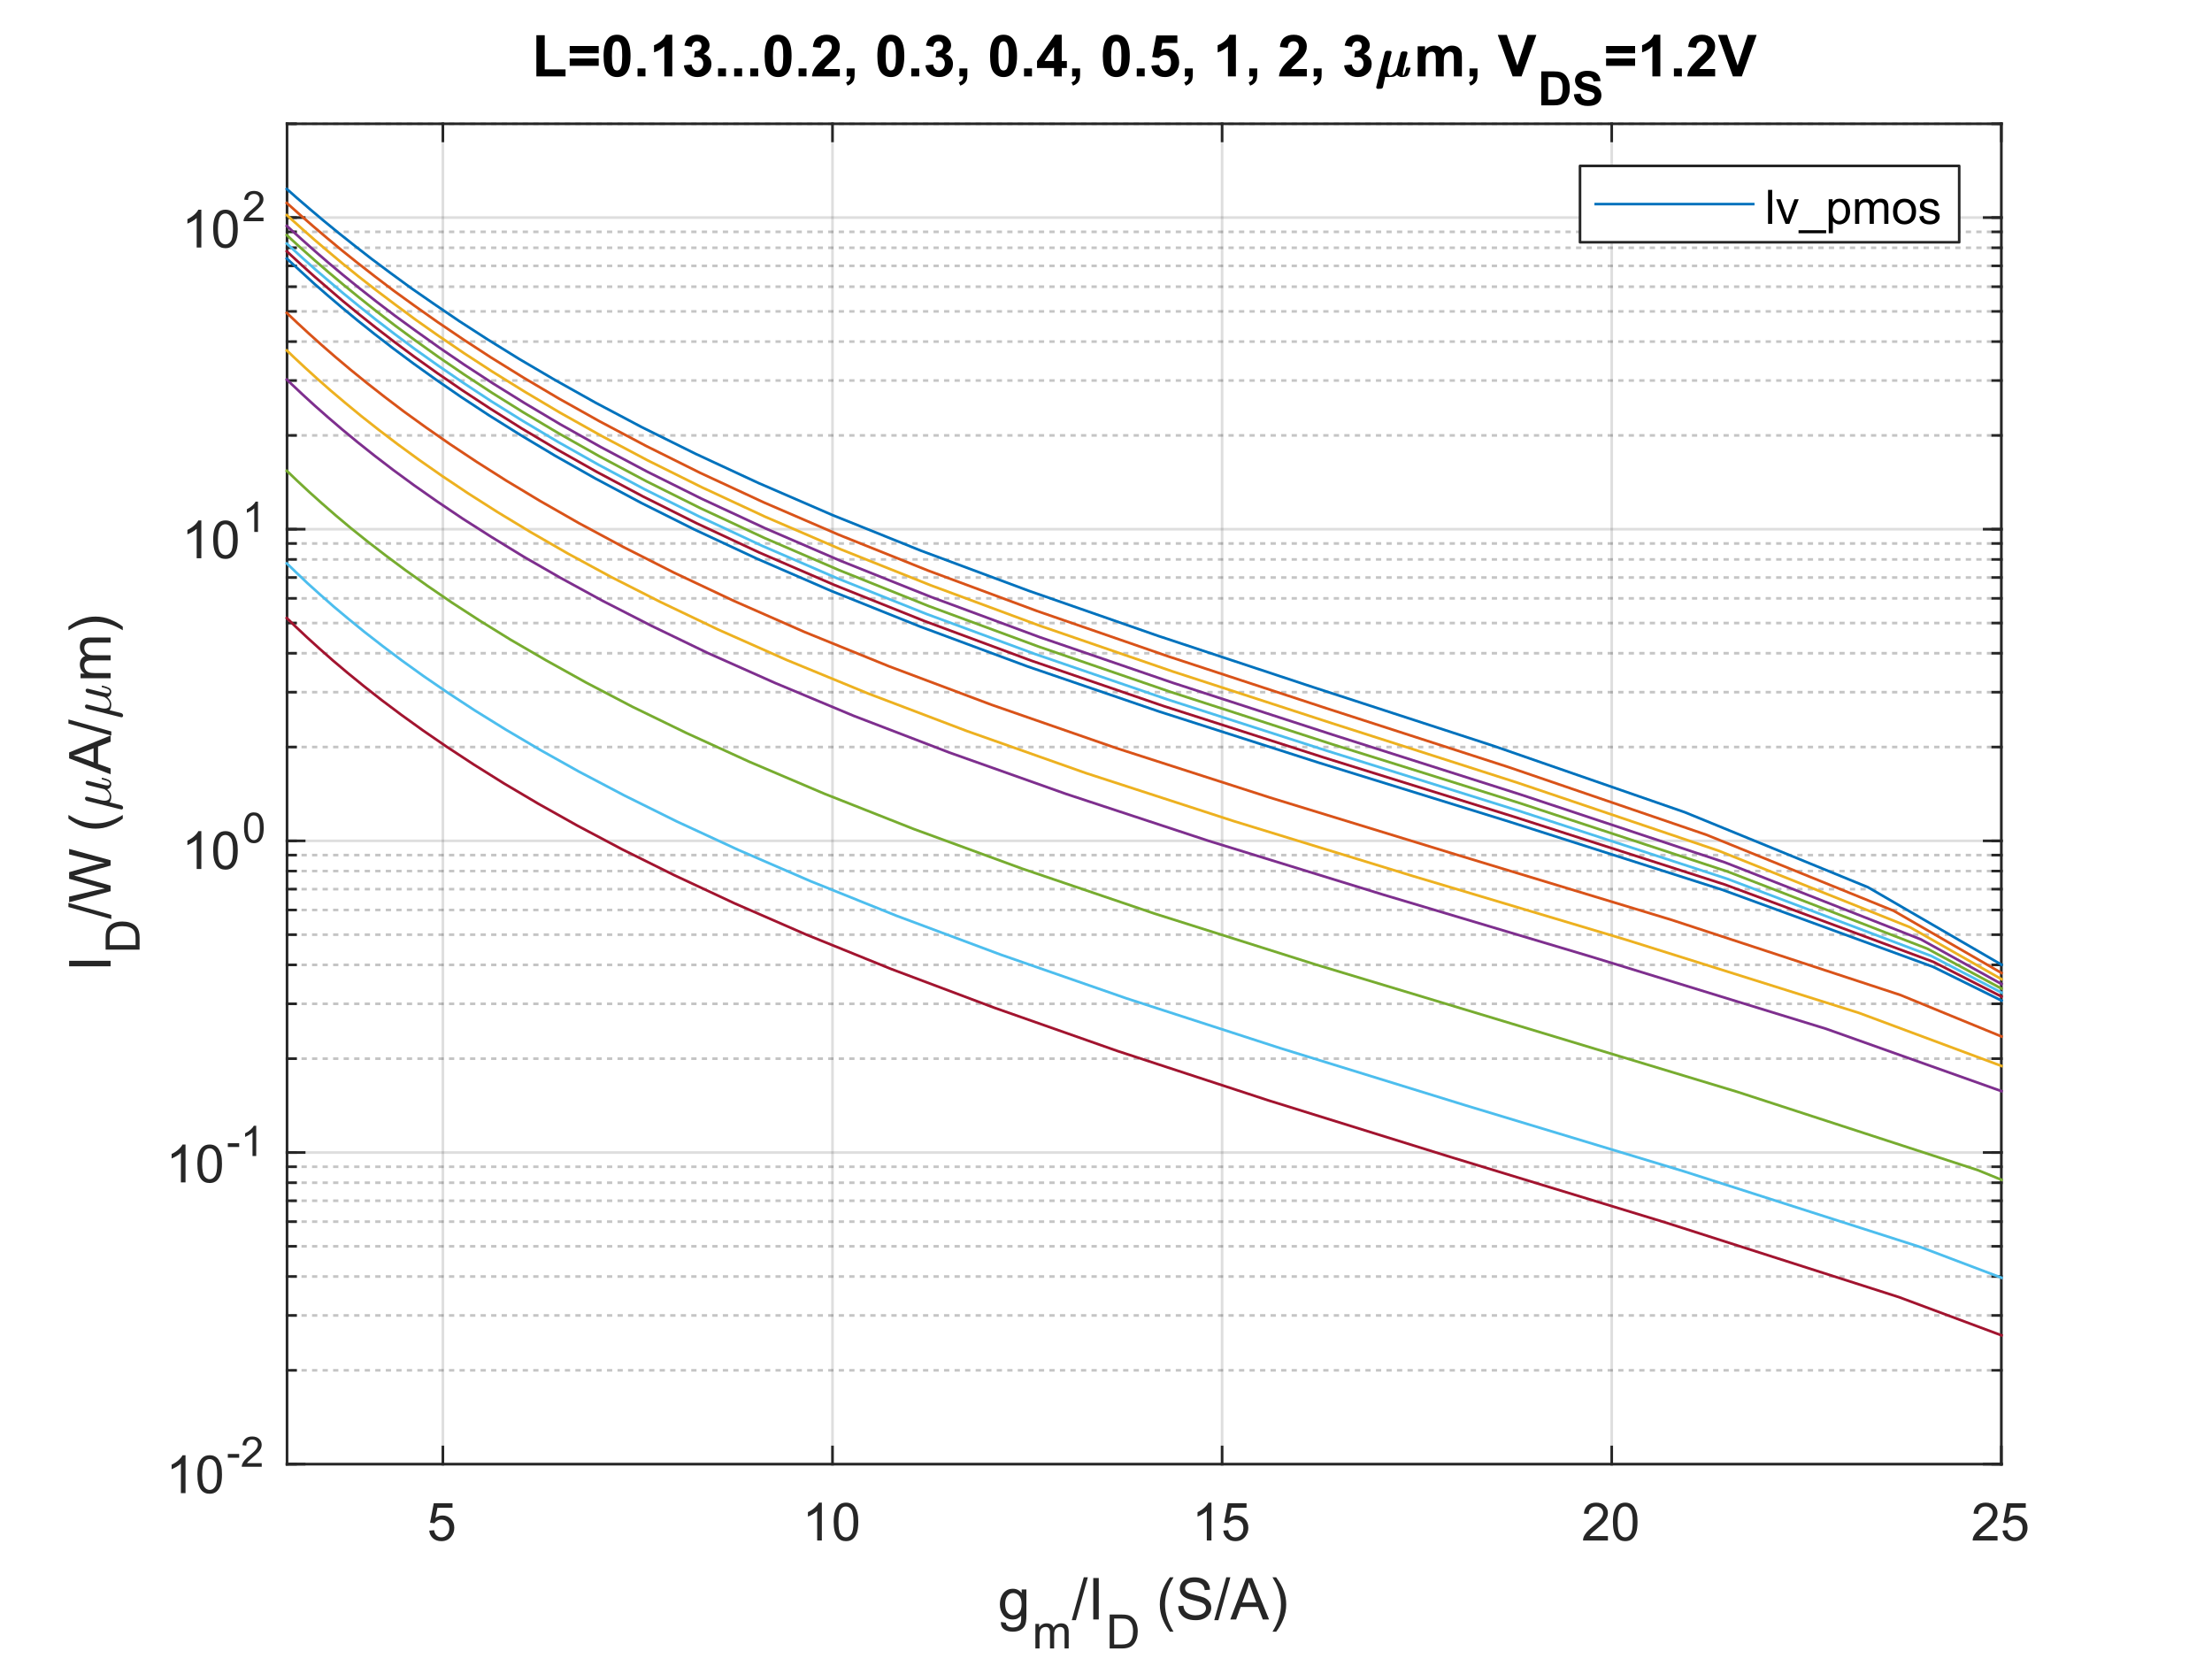 <?xml version="1.0"?>
<!DOCTYPE svg PUBLIC '-//W3C//DTD SVG 1.0//EN'
          'http://www.w3.org/TR/2001/REC-SVG-20010904/DTD/svg10.dtd'>
<svg xmlns:xlink="http://www.w3.org/1999/xlink" style="fill-opacity:1; color-rendering:auto; color-interpolation:auto; text-rendering:auto; stroke:black; stroke-linecap:square; stroke-miterlimit:10; shape-rendering:auto; stroke-opacity:1; fill:black; stroke-dasharray:none; font-weight:normal; stroke-width:1; font-family:'Dialog'; font-style:normal; stroke-linejoin:miter; font-size:12px; stroke-dashoffset:0; image-rendering:auto;" width="840" height="630" xmlns="http://www.w3.org/2000/svg"
><rect width="100%" height="100%" fill="#333333" stroke="none"/><!--Generated by the Batik Graphics2D SVG Generator--><defs id="genericDefs"
  /><g
  ><defs id="defs1"
    ><clipPath clipPathUnits="userSpaceOnUse" id="clipPath1"
      ><path d="M0 0 L840 0 L840 630 L0 630 L0 0 Z"
      /></clipPath
    ></defs
    ><g style="fill:white; stroke:white;"
    ><rect x="0" y="0" width="840" style="clip-path:url(#clipPath1); stroke:none;" height="630"
    /></g
    ><g style="fill:white; text-rendering:optimizeSpeed; color-rendering:optimizeSpeed; image-rendering:optimizeSpeed; shape-rendering:crispEdges; stroke:white; color-interpolation:sRGB;"
    ><rect x="0" width="840" height="630" y="0" style="stroke:none;"
      /><path style="stroke:none;" d="M109 556 L760 556 L760 47 L109 47 Z"
    /></g
    ><g style="stroke-linecap:butt; fill-opacity:0.149; fill:rgb(38,38,38); text-rendering:geometricPrecision; image-rendering:optimizeQuality; color-rendering:optimizeQuality; stroke-linejoin:round; stroke:rgb(38,38,38); color-interpolation:linearRGB; stroke-opacity:0.149;"
    ><line y2="47" style="fill:none;" x1="168.182" x2="168.182" y1="556"
      /><line y2="47" style="fill:none;" x1="316.136" x2="316.136" y1="556"
      /><line y2="47" style="fill:none;" x1="464.091" x2="464.091" y1="556"
      /><line y2="47" style="fill:none;" x1="612.045" x2="612.045" y1="556"
      /><line y2="47" style="fill:none;" x1="760" x2="760" y1="556"
    /></g
    ><g style="stroke-linecap:butt; fill-opacity:0.251; fill:rgb(26,26,26); text-rendering:geometricPrecision; image-rendering:optimizeQuality; color-rendering:optimizeQuality; stroke-linejoin:bevel; stroke-dasharray:1,3; stroke:rgb(26,26,26); color-interpolation:linearRGB; stroke-opacity:0.251; stroke-miterlimit:1;"
    ><line y2="520.375" style="fill:none;" x1="760" x2="109" y1="520.375"
      /><line y2="499.536" style="fill:none;" x1="760" x2="109" y1="499.536"
      /><line y2="484.75" style="fill:none;" x1="760" x2="109" y1="484.75"
      /><line y2="473.281" style="fill:none;" x1="760" x2="109" y1="473.281"
      /><line y2="463.911" style="fill:none;" x1="760" x2="109" y1="463.911"
      /><line y2="455.988" style="fill:none;" x1="760" x2="109" y1="455.988"
      /><line y2="449.125" style="fill:none;" x1="760" x2="109" y1="449.125"
      /><line y2="443.071" style="fill:none;" x1="760" x2="109" y1="443.071"
      /><line y2="402.031" style="fill:none;" x1="760" x2="109" y1="402.031"
      /><line y2="381.192" style="fill:none;" x1="760" x2="109" y1="381.192"
      /><line y2="366.406" style="fill:none;" x1="760" x2="109" y1="366.406"
      /><line y2="354.938" style="fill:none;" x1="760" x2="109" y1="354.938"
      /><line y2="345.567" style="fill:none;" x1="760" x2="109" y1="345.567"
      /><line y2="337.644" style="fill:none;" x1="760" x2="109" y1="337.644"
      /><line y2="330.781" style="fill:none;" x1="760" x2="109" y1="330.781"
      /><line y2="324.728" style="fill:none;" x1="760" x2="109" y1="324.728"
      /><line y2="283.688" style="fill:none;" x1="760" x2="109" y1="283.688"
      /><line y2="262.848" style="fill:none;" x1="760" x2="109" y1="262.848"
      /><line y2="248.062" style="fill:none;" x1="760" x2="109" y1="248.062"
      /><line y2="236.594" style="fill:none;" x1="760" x2="109" y1="236.594"
      /><line y2="227.223" style="fill:none;" x1="760" x2="109" y1="227.223"
      /><line y2="219.3" style="fill:none;" x1="760" x2="109" y1="219.3"
      /><line y2="212.438" style="fill:none;" x1="760" x2="109" y1="212.438"
      /><line y2="206.384" style="fill:none;" x1="760" x2="109" y1="206.384"
      /><line y2="165.344" style="fill:none;" x1="760" x2="109" y1="165.344"
      /><line y2="144.505" style="fill:none;" x1="760" x2="109" y1="144.505"
      /><line y2="129.719" style="fill:none;" x1="760" x2="109" y1="129.719"
      /><line y2="118.25" style="fill:none;" x1="760" x2="109" y1="118.25"
      /><line y2="108.879" style="fill:none;" x1="760" x2="109" y1="108.879"
      /><line y2="100.957" style="fill:none;" x1="760" x2="109" y1="100.957"
      /><line y2="94.094" style="fill:none;" x1="760" x2="109" y1="94.094"
      /><line y2="88.04" style="fill:none;" x1="760" x2="109" y1="88.04"
      /><line y2="47" style="fill:none;" x1="760" x2="109" y1="47"
    /></g
    ><g style="stroke-linecap:butt; fill-opacity:0.149; fill:rgb(38,38,38); text-rendering:geometricPrecision; image-rendering:optimizeQuality; color-rendering:optimizeQuality; stroke-linejoin:round; stroke:rgb(38,38,38); color-interpolation:linearRGB; stroke-opacity:0.149;"
    ><line y2="556" style="fill:none;" x1="760" x2="109" y1="556"
      /><line y2="437.656" style="fill:none;" x1="760" x2="109" y1="437.656"
      /><line y2="319.312" style="fill:none;" x1="760" x2="109" y1="319.312"
      /><line y2="200.969" style="fill:none;" x1="760" x2="109" y1="200.969"
      /><line y2="82.625" style="fill:none;" x1="760" x2="109" y1="82.625"
      /><line x1="109" x2="760" y1="556" style="stroke-linecap:square; fill-opacity:1; fill:none; stroke-opacity:1;" y2="556"
      /><line x1="109" x2="760" y1="47" style="stroke-linecap:square; fill-opacity:1; fill:none; stroke-opacity:1;" y2="47"
      /><line x1="168.182" x2="168.182" y1="556" style="stroke-linecap:square; fill-opacity:1; fill:none; stroke-opacity:1;" y2="549.49"
      /><line x1="316.136" x2="316.136" y1="556" style="stroke-linecap:square; fill-opacity:1; fill:none; stroke-opacity:1;" y2="549.49"
      /><line x1="464.091" x2="464.091" y1="556" style="stroke-linecap:square; fill-opacity:1; fill:none; stroke-opacity:1;" y2="549.49"
      /><line x1="612.045" x2="612.045" y1="556" style="stroke-linecap:square; fill-opacity:1; fill:none; stroke-opacity:1;" y2="549.49"
      /><line x1="760" x2="760" y1="556" style="stroke-linecap:square; fill-opacity:1; fill:none; stroke-opacity:1;" y2="549.49"
      /><line x1="168.182" x2="168.182" y1="47" style="stroke-linecap:square; fill-opacity:1; fill:none; stroke-opacity:1;" y2="53.51"
      /><line x1="316.136" x2="316.136" y1="47" style="stroke-linecap:square; fill-opacity:1; fill:none; stroke-opacity:1;" y2="53.51"
      /><line x1="464.091" x2="464.091" y1="47" style="stroke-linecap:square; fill-opacity:1; fill:none; stroke-opacity:1;" y2="53.51"
      /><line x1="612.045" x2="612.045" y1="47" style="stroke-linecap:square; fill-opacity:1; fill:none; stroke-opacity:1;" y2="53.51"
      /><line x1="760" x2="760" y1="47" style="stroke-linecap:square; fill-opacity:1; fill:none; stroke-opacity:1;" y2="53.51"
    /></g
    ><g transform="translate(168.182,564)" style="font-size:20px; fill:rgb(38,38,38); text-rendering:geometricPrecision; color-rendering:optimizeQuality; image-rendering:optimizeQuality; stroke:rgb(38,38,38); color-interpolation:linearRGB;"
    ><path style="stroke:none;" d="M-5.172 17.25 L-3.328 17.094 Q-3.125 18.438 -2.375 19.117 Q-1.625 19.797 -0.562 19.797 Q0.703 19.797 1.578 18.844 Q2.453 17.891 2.453 16.297 Q2.453 14.797 1.609 13.93 Q0.766 13.062 -0.594 13.062 Q-1.453 13.062 -2.133 13.445 Q-2.812 13.828 -3.203 14.453 L-4.859 14.234 L-3.469 6.875 L3.656 6.875 L3.656 8.562 L-2.062 8.562 L-2.828 12.406 Q-1.547 11.5 -0.125 11.5 Q1.75 11.5 3.039 12.805 Q4.328 14.109 4.328 16.141 Q4.328 18.094 3.188 19.5 Q1.812 21.25 -0.562 21.25 Q-2.516 21.25 -3.758 20.156 Q-5 19.062 -5.172 17.25 Z"
    /></g
    ><g transform="translate(316.136,564)" style="font-size:20px; fill:rgb(38,38,38); text-rendering:geometricPrecision; color-rendering:optimizeQuality; image-rendering:optimizeQuality; stroke:rgb(38,38,38); color-interpolation:linearRGB;"
    ><path style="stroke:none;" d="M-4.047 21 L-5.812 21 L-5.812 9.797 Q-6.438 10.406 -7.469 11.008 Q-8.5 11.609 -9.328 11.922 L-9.328 10.219 Q-7.844 9.531 -6.742 8.539 Q-5.641 7.547 -5.188 6.625 L-4.047 6.625 L-4.047 21 ZM0.451 13.938 Q0.451 11.406 0.975 9.852 Q1.498 8.297 2.529 7.461 Q3.561 6.625 5.123 6.625 Q6.279 6.625 7.146 7.086 Q8.014 7.547 8.576 8.422 Q9.139 9.297 9.467 10.555 Q9.795 11.812 9.795 13.938 Q9.795 16.453 9.271 18 Q8.748 19.547 7.725 20.398 Q6.701 21.25 5.123 21.25 Q3.045 21.25 1.873 19.766 Q0.451 17.969 0.451 13.938 ZM2.264 13.938 Q2.264 17.469 3.084 18.633 Q3.904 19.797 5.123 19.797 Q6.326 19.797 7.154 18.625 Q7.982 17.453 7.982 13.938 Q7.982 10.406 7.154 9.242 Q6.326 8.078 5.107 8.078 Q3.889 8.078 3.17 9.109 Q2.264 10.406 2.264 13.938 Z"
    /></g
    ><g transform="translate(464.091,564)" style="font-size:20px; fill:rgb(38,38,38); text-rendering:geometricPrecision; color-rendering:optimizeQuality; image-rendering:optimizeQuality; stroke:rgb(38,38,38); color-interpolation:linearRGB;"
    ><path style="stroke:none;" d="M-4.047 21 L-5.812 21 L-5.812 9.797 Q-6.438 10.406 -7.469 11.008 Q-8.5 11.609 -9.328 11.922 L-9.328 10.219 Q-7.844 9.531 -6.742 8.539 Q-5.641 7.547 -5.188 6.625 L-4.047 6.625 L-4.047 21 ZM0.451 17.25 L2.295 17.094 Q2.498 18.438 3.248 19.117 Q3.998 19.797 5.061 19.797 Q6.326 19.797 7.201 18.844 Q8.076 17.891 8.076 16.297 Q8.076 14.797 7.232 13.93 Q6.389 13.062 5.029 13.062 Q4.17 13.062 3.49 13.445 Q2.811 13.828 2.42 14.453 L0.764 14.234 L2.154 6.875 L9.279 6.875 L9.279 8.562 L3.561 8.562 L2.795 12.406 Q4.076 11.5 5.498 11.5 Q7.373 11.5 8.662 12.805 Q9.951 14.109 9.951 16.141 Q9.951 18.094 8.81 19.5 Q7.436 21.25 5.061 21.25 Q3.107 21.25 1.865 20.156 Q0.623 19.062 0.451 17.25 Z"
    /></g
    ><g transform="translate(612.045,564)" style="font-size:20px; fill:rgb(38,38,38); text-rendering:geometricPrecision; color-rendering:optimizeQuality; image-rendering:optimizeQuality; stroke:rgb(38,38,38); color-interpolation:linearRGB;"
    ><path style="stroke:none;" d="M-1.438 19.312 L-1.438 21 L-10.891 21 Q-10.906 20.359 -10.688 19.781 Q-10.328 18.812 -9.531 17.875 Q-8.734 16.938 -7.234 15.703 Q-4.891 13.797 -4.07 12.68 Q-3.25 11.562 -3.25 10.562 Q-3.25 9.516 -4 8.797 Q-4.75 8.078 -5.953 8.078 Q-7.219 8.078 -7.984 8.844 Q-8.75 9.609 -8.75 10.953 L-10.562 10.766 Q-10.375 8.75 -9.164 7.688 Q-7.953 6.625 -5.906 6.625 Q-3.859 6.625 -2.656 7.766 Q-1.453 8.906 -1.453 10.594 Q-1.453 11.453 -1.805 12.289 Q-2.156 13.125 -2.969 14.039 Q-3.781 14.953 -5.672 16.562 Q-7.266 17.891 -7.711 18.359 Q-8.156 18.828 -8.453 19.312 L-1.438 19.312 ZM0.451 13.938 Q0.451 11.406 0.975 9.852 Q1.498 8.297 2.529 7.461 Q3.561 6.625 5.123 6.625 Q6.279 6.625 7.146 7.086 Q8.014 7.547 8.576 8.422 Q9.139 9.297 9.467 10.555 Q9.795 11.812 9.795 13.938 Q9.795 16.453 9.271 18 Q8.748 19.547 7.725 20.398 Q6.701 21.25 5.123 21.25 Q3.045 21.25 1.873 19.766 Q0.451 17.969 0.451 13.938 ZM2.264 13.938 Q2.264 17.469 3.084 18.633 Q3.904 19.797 5.123 19.797 Q6.326 19.797 7.154 18.625 Q7.982 17.453 7.982 13.938 Q7.982 10.406 7.154 9.242 Q6.326 8.078 5.107 8.078 Q3.889 8.078 3.17 9.109 Q2.264 10.406 2.264 13.938 Z"
    /></g
    ><g transform="translate(760,564)" style="font-size:20px; fill:rgb(38,38,38); text-rendering:geometricPrecision; color-rendering:optimizeQuality; image-rendering:optimizeQuality; stroke:rgb(38,38,38); color-interpolation:linearRGB;"
    ><path style="stroke:none;" d="M-1.438 19.312 L-1.438 21 L-10.891 21 Q-10.906 20.359 -10.688 19.781 Q-10.328 18.812 -9.531 17.875 Q-8.734 16.938 -7.234 15.703 Q-4.891 13.797 -4.07 12.68 Q-3.25 11.562 -3.25 10.562 Q-3.25 9.516 -4 8.797 Q-4.75 8.078 -5.953 8.078 Q-7.219 8.078 -7.984 8.844 Q-8.75 9.609 -8.75 10.953 L-10.562 10.766 Q-10.375 8.75 -9.164 7.688 Q-7.953 6.625 -5.906 6.625 Q-3.859 6.625 -2.656 7.766 Q-1.453 8.906 -1.453 10.594 Q-1.453 11.453 -1.805 12.289 Q-2.156 13.125 -2.969 14.039 Q-3.781 14.953 -5.672 16.562 Q-7.266 17.891 -7.711 18.359 Q-8.156 18.828 -8.453 19.312 L-1.438 19.312 ZM0.451 17.25 L2.295 17.094 Q2.498 18.438 3.248 19.117 Q3.998 19.797 5.061 19.797 Q6.326 19.797 7.201 18.844 Q8.076 17.891 8.076 16.297 Q8.076 14.797 7.232 13.93 Q6.389 13.062 5.029 13.062 Q4.17 13.062 3.49 13.445 Q2.811 13.828 2.42 14.453 L0.764 14.234 L2.154 6.875 L9.279 6.875 L9.279 8.562 L3.561 8.562 L2.795 12.406 Q4.076 11.5 5.498 11.5 Q7.373 11.5 8.662 12.805 Q9.951 14.109 9.951 16.141 Q9.951 18.094 8.81 19.5 Q7.436 21.25 5.061 21.25 Q3.107 21.25 1.865 20.156 Q0.623 19.062 0.451 17.25 Z"
    /></g
    ><g transform="translate(379,615)" style="font-size:22px; fill:rgb(38,38,38); text-rendering:geometricPrecision; color-rendering:optimizeQuality; image-rendering:optimizeQuality; stroke:rgb(38,38,38); color-interpolation:linearRGB;"
    ><path style="stroke:none;" d="M1.094 0.953 L2.969 1.219 Q3.094 2.094 3.625 2.5 Q4.344 3.031 5.594 3.031 Q6.938 3.031 7.672 2.492 Q8.406 1.953 8.656 0.984 Q8.812 0.391 8.797 -1.5 Q7.531 0 5.641 0 Q3.281 0 1.992 -1.695 Q0.703 -3.391 0.703 -5.766 Q0.703 -7.406 1.297 -8.781 Q1.891 -10.156 3.016 -10.914 Q4.141 -11.672 5.656 -11.672 Q7.672 -11.672 8.984 -10.031 L8.984 -11.406 L10.766 -11.406 L10.766 -1.547 Q10.766 1.125 10.219 2.234 Q9.672 3.344 8.5 3.984 Q7.328 4.625 5.609 4.625 Q3.562 4.625 2.305 3.711 Q1.047 2.797 1.094 0.953 ZM2.703 -5.906 Q2.703 -3.656 3.594 -2.625 Q4.484 -1.594 5.828 -1.594 Q7.156 -1.594 8.055 -2.625 Q8.953 -3.656 8.953 -5.844 Q8.953 -7.938 8.023 -9 Q7.094 -10.062 5.797 -10.062 Q4.5 -10.062 3.602 -9.016 Q2.703 -7.969 2.703 -5.906 Z"
    /></g
    ><g transform="translate(392,626)" style="font-size:17.6px; fill:rgb(38,38,38); text-rendering:geometricPrecision; color-rendering:optimizeQuality; image-rendering:optimizeQuality; stroke:rgb(38,38,38); color-interpolation:linearRGB;"
    ><path style="stroke:none;" d="M1.188 0 L1.188 -9.328 L2.609 -9.328 L2.609 -8.031 Q3.047 -8.703 3.773 -9.125 Q4.5 -9.547 5.438 -9.547 Q6.469 -9.547 7.133 -9.117 Q7.797 -8.688 8.062 -7.906 Q9.172 -9.547 10.953 -9.547 Q12.344 -9.547 13.086 -8.773 Q13.828 -8 13.828 -6.406 L13.828 0 L12.266 0 L12.266 -5.875 Q12.266 -6.828 12.109 -7.25 Q11.953 -7.672 11.547 -7.922 Q11.141 -8.172 10.594 -8.172 Q9.609 -8.172 8.961 -7.516 Q8.312 -6.859 8.312 -5.422 L8.312 0 L6.734 0 L6.734 -6.062 Q6.734 -7.125 6.344 -7.648 Q5.953 -8.172 5.078 -8.172 Q4.406 -8.172 3.844 -7.82 Q3.281 -7.469 3.023 -6.797 Q2.766 -6.125 2.766 -4.844 L2.766 0 L1.188 0 Z"
    /></g
    ><g transform="translate(407,615)" style="font-size:22px; fill:rgb(38,38,38); text-rendering:geometricPrecision; color-rendering:optimizeQuality; image-rendering:optimizeQuality; stroke:rgb(38,38,38); color-interpolation:linearRGB;"
    ><path style="stroke:none;" d="M0 0.266 L4.562 -16.016 L6.109 -16.016 L1.562 0.266 L0 0.266 ZM8.159 0 L8.159 -15.75 L10.253 -15.75 L10.253 0 L8.159 0 Z"
    /></g
    ><g transform="translate(420,626)" style="font-size:17.6px; fill:rgb(38,38,38); text-rendering:geometricPrecision; color-rendering:optimizeQuality; image-rendering:optimizeQuality; stroke:rgb(38,38,38); color-interpolation:linearRGB;"
    ><path style="stroke:none;" d="M1.391 0 L1.391 -12.891 L5.828 -12.891 Q7.328 -12.891 8.125 -12.703 Q9.234 -12.453 10.016 -11.781 Q11.031 -10.922 11.539 -9.578 Q12.047 -8.234 12.047 -6.516 Q12.047 -5.047 11.703 -3.914 Q11.359 -2.781 10.82 -2.039 Q10.281 -1.297 9.648 -0.867 Q9.016 -0.438 8.109 -0.219 Q7.203 0 6.031 0 L1.391 0 ZM3.094 -1.516 L5.844 -1.516 Q7.125 -1.516 7.844 -1.758 Q8.562 -2 9 -2.422 Q9.609 -3.031 9.945 -4.055 Q10.281 -5.078 10.281 -6.547 Q10.281 -8.562 9.617 -9.648 Q8.953 -10.734 8 -11.094 Q7.328 -11.359 5.797 -11.359 L3.094 -11.359 L3.094 -1.516 Z"
    /></g
    ><g transform="translate(433,615)" style="font-size:22px; fill:rgb(38,38,38); text-rendering:geometricPrecision; color-rendering:optimizeQuality; image-rendering:optimizeQuality; stroke:rgb(38,38,38); color-interpolation:linearRGB;"
    ><path style="stroke:none;" d="M11.253 4.625 Q9.659 2.609 8.55 -0.094 Q7.44 -2.797 7.44 -5.703 Q7.44 -8.266 8.269 -10.609 Q9.237 -13.328 11.253 -16.016 L12.644 -16.016 Q11.347 -13.781 10.925 -12.828 Q10.269 -11.344 9.894 -9.734 Q9.425 -7.719 9.425 -5.688 Q9.425 -0.531 12.644 4.625 L11.253 4.625 ZM14.423 -5.062 L16.392 -5.234 Q16.532 -4.047 17.04 -3.289 Q17.548 -2.531 18.626 -2.062 Q19.704 -1.594 21.048 -1.594 Q22.235 -1.594 23.149 -1.953 Q24.064 -2.312 24.509 -2.93 Q24.954 -3.547 24.954 -4.281 Q24.954 -5.016 24.524 -5.57 Q24.095 -6.125 23.11 -6.5 Q22.47 -6.75 20.298 -7.266 Q18.126 -7.781 17.267 -8.25 Q16.142 -8.844 15.587 -9.719 Q15.032 -10.594 15.032 -11.672 Q15.032 -12.875 15.704 -13.906 Q16.376 -14.938 17.681 -15.477 Q18.985 -16.016 20.579 -16.016 Q22.329 -16.016 23.665 -15.453 Q25.001 -14.891 25.72 -13.797 Q26.439 -12.703 26.485 -11.312 L24.485 -11.156 Q24.329 -12.656 23.399 -13.422 Q22.47 -14.188 20.657 -14.188 Q18.767 -14.188 17.899 -13.492 Q17.032 -12.797 17.032 -11.812 Q17.032 -10.969 17.657 -10.422 Q18.251 -9.875 20.79 -9.297 Q23.329 -8.719 24.282 -8.297 Q25.657 -7.656 26.314 -6.688 Q26.97 -5.719 26.97 -4.453 Q26.97 -3.188 26.243 -2.078 Q25.517 -0.969 24.173 -0.352 Q22.829 0.266 21.142 0.266 Q19.001 0.266 17.556 -0.359 Q16.11 -0.984 15.29 -2.234 Q14.47 -3.484 14.423 -5.062 ZM28.112 0.266 L32.675 -16.016 L34.222 -16.016 L29.675 0.266 L28.112 0.266 ZM34.193 0 L40.24 -15.75 L42.49 -15.75 L48.928 0 L46.553 0 L44.725 -4.766 L38.131 -4.766 L36.412 0 L34.193 0 ZM38.74 -6.469 L44.068 -6.469 L42.428 -10.828 Q41.678 -12.812 41.318 -14.094 Q41.022 -12.578 40.459 -11.094 L38.74 -6.469 ZM51.617 4.625 L50.227 4.625 Q53.445 -0.531 53.445 -5.688 Q53.445 -7.719 52.977 -9.703 Q52.617 -11.312 51.961 -12.797 Q51.539 -13.766 50.227 -16.016 L51.617 -16.016 Q53.633 -13.328 54.602 -10.609 Q55.43 -8.266 55.43 -5.703 Q55.43 -2.797 54.32 -0.094 Q53.211 2.609 51.617 4.625 Z"
    /></g
    ><g style="fill:rgb(38,38,38); text-rendering:geometricPrecision; color-rendering:optimizeQuality; image-rendering:optimizeQuality; stroke-linejoin:round; stroke:rgb(38,38,38); color-interpolation:linearRGB;"
    ><line y2="47" style="fill:none;" x1="109" x2="109" y1="556"
      /><line y2="47" style="fill:none;" x1="760" x2="760" y1="556"
      /><line y2="556" style="fill:none;" x1="109" x2="115.51" y1="556"
      /><line y2="437.656" style="fill:none;" x1="109" x2="115.51" y1="437.656"
      /><line y2="319.312" style="fill:none;" x1="109" x2="115.51" y1="319.312"
      /><line y2="200.969" style="fill:none;" x1="109" x2="115.51" y1="200.969"
      /><line y2="82.625" style="fill:none;" x1="109" x2="115.51" y1="82.625"
      /><line y2="556" style="fill:none;" x1="760" x2="753.49" y1="556"
      /><line y2="437.656" style="fill:none;" x1="760" x2="753.49" y1="437.656"
      /><line y2="319.312" style="fill:none;" x1="760" x2="753.49" y1="319.312"
      /><line y2="200.969" style="fill:none;" x1="760" x2="753.49" y1="200.969"
      /><line y2="82.625" style="fill:none;" x1="760" x2="753.49" y1="82.625"
      /><line y2="556" style="fill:none;" x1="109" x2="112.255" y1="556"
      /><line y2="520.375" style="fill:none;" x1="109" x2="112.255" y1="520.375"
      /><line y2="499.536" style="fill:none;" x1="109" x2="112.255" y1="499.536"
      /><line y2="484.75" style="fill:none;" x1="109" x2="112.255" y1="484.75"
      /><line y2="473.281" style="fill:none;" x1="109" x2="112.255" y1="473.281"
      /><line y2="463.911" style="fill:none;" x1="109" x2="112.255" y1="463.911"
      /><line y2="455.988" style="fill:none;" x1="109" x2="112.255" y1="455.988"
      /><line y2="449.125" style="fill:none;" x1="109" x2="112.255" y1="449.125"
      /><line y2="443.071" style="fill:none;" x1="109" x2="112.255" y1="443.071"
      /><line y2="437.656" style="fill:none;" x1="109" x2="112.255" y1="437.656"
      /><line y2="402.031" style="fill:none;" x1="109" x2="112.255" y1="402.031"
      /><line y2="381.192" style="fill:none;" x1="109" x2="112.255" y1="381.192"
      /><line y2="366.406" style="fill:none;" x1="109" x2="112.255" y1="366.406"
      /><line y2="354.938" style="fill:none;" x1="109" x2="112.255" y1="354.938"
      /><line y2="345.567" style="fill:none;" x1="109" x2="112.255" y1="345.567"
      /><line y2="337.644" style="fill:none;" x1="109" x2="112.255" y1="337.644"
      /><line y2="330.781" style="fill:none;" x1="109" x2="112.255" y1="330.781"
      /><line y2="324.728" style="fill:none;" x1="109" x2="112.255" y1="324.728"
      /><line y2="319.312" style="fill:none;" x1="109" x2="112.255" y1="319.312"
      /><line y2="283.688" style="fill:none;" x1="109" x2="112.255" y1="283.688"
      /><line y2="262.848" style="fill:none;" x1="109" x2="112.255" y1="262.848"
      /><line y2="248.062" style="fill:none;" x1="109" x2="112.255" y1="248.062"
      /><line y2="236.594" style="fill:none;" x1="109" x2="112.255" y1="236.594"
      /><line y2="227.223" style="fill:none;" x1="109" x2="112.255" y1="227.223"
      /><line y2="219.3" style="fill:none;" x1="109" x2="112.255" y1="219.3"
      /><line y2="212.438" style="fill:none;" x1="109" x2="112.255" y1="212.438"
      /><line y2="206.384" style="fill:none;" x1="109" x2="112.255" y1="206.384"
      /><line y2="200.969" style="fill:none;" x1="109" x2="112.255" y1="200.969"
      /><line y2="165.344" style="fill:none;" x1="109" x2="112.255" y1="165.344"
      /><line y2="144.505" style="fill:none;" x1="109" x2="112.255" y1="144.505"
      /><line y2="129.719" style="fill:none;" x1="109" x2="112.255" y1="129.719"
      /><line y2="118.25" style="fill:none;" x1="109" x2="112.255" y1="118.25"
      /><line y2="108.879" style="fill:none;" x1="109" x2="112.255" y1="108.879"
      /><line y2="100.957" style="fill:none;" x1="109" x2="112.255" y1="100.957"
      /><line y2="94.094" style="fill:none;" x1="109" x2="112.255" y1="94.094"
      /><line y2="88.04" style="fill:none;" x1="109" x2="112.255" y1="88.04"
      /><line y2="82.625" style="fill:none;" x1="109" x2="112.255" y1="82.625"
      /><line y2="47" style="fill:none;" x1="109" x2="112.255" y1="47"
      /><line y2="556" style="fill:none;" x1="760" x2="756.745" y1="556"
      /><line y2="520.375" style="fill:none;" x1="760" x2="756.745" y1="520.375"
      /><line y2="499.536" style="fill:none;" x1="760" x2="756.745" y1="499.536"
      /><line y2="484.75" style="fill:none;" x1="760" x2="756.745" y1="484.75"
      /><line y2="473.281" style="fill:none;" x1="760" x2="756.745" y1="473.281"
      /><line y2="463.911" style="fill:none;" x1="760" x2="756.745" y1="463.911"
      /><line y2="455.988" style="fill:none;" x1="760" x2="756.745" y1="455.988"
      /><line y2="449.125" style="fill:none;" x1="760" x2="756.745" y1="449.125"
      /><line y2="443.071" style="fill:none;" x1="760" x2="756.745" y1="443.071"
      /><line y2="437.656" style="fill:none;" x1="760" x2="756.745" y1="437.656"
      /><line y2="402.031" style="fill:none;" x1="760" x2="756.745" y1="402.031"
      /><line y2="381.192" style="fill:none;" x1="760" x2="756.745" y1="381.192"
      /><line y2="366.406" style="fill:none;" x1="760" x2="756.745" y1="366.406"
      /><line y2="354.938" style="fill:none;" x1="760" x2="756.745" y1="354.938"
      /><line y2="345.567" style="fill:none;" x1="760" x2="756.745" y1="345.567"
      /><line y2="337.644" style="fill:none;" x1="760" x2="756.745" y1="337.644"
      /><line y2="330.781" style="fill:none;" x1="760" x2="756.745" y1="330.781"
      /><line y2="324.728" style="fill:none;" x1="760" x2="756.745" y1="324.728"
      /><line y2="319.312" style="fill:none;" x1="760" x2="756.745" y1="319.312"
      /><line y2="283.688" style="fill:none;" x1="760" x2="756.745" y1="283.688"
      /><line y2="262.848" style="fill:none;" x1="760" x2="756.745" y1="262.848"
      /><line y2="248.062" style="fill:none;" x1="760" x2="756.745" y1="248.062"
      /><line y2="236.594" style="fill:none;" x1="760" x2="756.745" y1="236.594"
      /><line y2="227.223" style="fill:none;" x1="760" x2="756.745" y1="227.223"
      /><line y2="219.3" style="fill:none;" x1="760" x2="756.745" y1="219.3"
      /><line y2="212.438" style="fill:none;" x1="760" x2="756.745" y1="212.438"
      /><line y2="206.384" style="fill:none;" x1="760" x2="756.745" y1="206.384"
      /><line y2="200.969" style="fill:none;" x1="760" x2="756.745" y1="200.969"
      /><line y2="165.344" style="fill:none;" x1="760" x2="756.745" y1="165.344"
      /><line y2="144.505" style="fill:none;" x1="760" x2="756.745" y1="144.505"
      /><line y2="129.719" style="fill:none;" x1="760" x2="756.745" y1="129.719"
      /><line y2="118.25" style="fill:none;" x1="760" x2="756.745" y1="118.25"
      /><line y2="108.879" style="fill:none;" x1="760" x2="756.745" y1="108.879"
      /><line y2="100.957" style="fill:none;" x1="760" x2="756.745" y1="100.957"
      /><line y2="94.094" style="fill:none;" x1="760" x2="756.745" y1="94.094"
      /><line y2="88.04" style="fill:none;" x1="760" x2="756.745" y1="88.04"
      /><line y2="82.625" style="fill:none;" x1="760" x2="756.745" y1="82.625"
      /><line y2="47" style="fill:none;" x1="760" x2="756.745" y1="47"
    /></g
    ><g transform="translate(63,567)" style="font-size:20px; fill:rgb(38,38,38); text-rendering:geometricPrecision; color-rendering:optimizeQuality; image-rendering:optimizeQuality; stroke:rgb(38,38,38); color-interpolation:linearRGB;"
    ><path style="stroke:none;" d="M7.453 0 L5.688 0 L5.688 -11.203 Q5.062 -10.594 4.031 -9.992 Q3 -9.391 2.172 -9.078 L2.172 -10.781 Q3.656 -11.469 4.758 -12.461 Q5.859 -13.453 6.312 -14.375 L7.453 -14.375 L7.453 0 ZM11.951 -7.062 Q11.951 -9.594 12.475 -11.148 Q12.998 -12.703 14.029 -13.539 Q15.06 -14.375 16.623 -14.375 Q17.779 -14.375 18.646 -13.914 Q19.514 -13.453 20.076 -12.578 Q20.639 -11.703 20.967 -10.445 Q21.295 -9.188 21.295 -7.062 Q21.295 -4.547 20.771 -3 Q20.248 -1.453 19.225 -0.602 Q18.201 0.25 16.623 0.25 Q14.545 0.25 13.373 -1.234 Q11.951 -3.031 11.951 -7.062 ZM13.764 -7.062 Q13.764 -3.531 14.584 -2.367 Q15.404 -1.203 16.623 -1.203 Q17.826 -1.203 18.654 -2.375 Q19.482 -3.547 19.482 -7.062 Q19.482 -10.594 18.654 -11.758 Q17.826 -12.922 16.607 -12.922 Q15.389 -12.922 14.67 -11.891 Q13.764 -10.594 13.764 -7.062 Z"
    /></g
    ><g transform="translate(86,557)" style="font-size:16px; fill:rgb(38,38,38); text-rendering:geometricPrecision; color-rendering:optimizeQuality; image-rendering:optimizeQuality; stroke:rgb(38,38,38); color-interpolation:linearRGB;"
    ><path style="stroke:none;" d="M0.516 -3.438 L0.516 -4.859 L4.828 -4.859 L4.828 -3.438 L0.516 -3.438 ZM13.391 -1.359 L13.391 0 L5.812 0 Q5.797 -0.516 5.984 -0.984 Q6.266 -1.75 6.906 -2.5 Q7.547 -3.25 8.75 -4.234 Q10.609 -5.766 11.266 -6.664 Q11.922 -7.562 11.922 -8.359 Q11.922 -9.188 11.328 -9.766 Q10.734 -10.344 9.766 -10.344 Q8.75 -10.344 8.141 -9.734 Q7.531 -9.125 7.531 -8.047 L6.078 -8.188 Q6.234 -9.812 7.203 -10.656 Q8.172 -11.5 9.797 -11.5 Q11.453 -11.5 12.414 -10.586 Q13.375 -9.672 13.375 -8.328 Q13.375 -7.641 13.094 -6.977 Q12.812 -6.312 12.156 -5.578 Q11.5 -4.844 9.984 -3.562 Q8.719 -2.5 8.359 -2.117 Q8 -1.734 7.766 -1.359 L13.391 -1.359 Z"
    /></g
    ><g transform="translate(63,449)" style="font-size:20px; fill:rgb(38,38,38); text-rendering:geometricPrecision; color-rendering:optimizeQuality; image-rendering:optimizeQuality; stroke:rgb(38,38,38); color-interpolation:linearRGB;"
    ><path style="stroke:none;" d="M7.453 0 L5.688 0 L5.688 -11.203 Q5.062 -10.594 4.031 -9.992 Q3 -9.391 2.172 -9.078 L2.172 -10.781 Q3.656 -11.469 4.758 -12.461 Q5.859 -13.453 6.312 -14.375 L7.453 -14.375 L7.453 0 ZM11.951 -7.062 Q11.951 -9.594 12.475 -11.148 Q12.998 -12.703 14.029 -13.539 Q15.06 -14.375 16.623 -14.375 Q17.779 -14.375 18.646 -13.914 Q19.514 -13.453 20.076 -12.578 Q20.639 -11.703 20.967 -10.445 Q21.295 -9.188 21.295 -7.062 Q21.295 -4.547 20.771 -3 Q20.248 -1.453 19.225 -0.602 Q18.201 0.25 16.623 0.25 Q14.545 0.25 13.373 -1.234 Q11.951 -3.031 11.951 -7.062 ZM13.764 -7.062 Q13.764 -3.531 14.584 -2.367 Q15.404 -1.203 16.623 -1.203 Q17.826 -1.203 18.654 -2.375 Q19.482 -3.547 19.482 -7.062 Q19.482 -10.594 18.654 -11.758 Q17.826 -12.922 16.607 -12.922 Q15.389 -12.922 14.67 -11.891 Q13.764 -10.594 13.764 -7.062 Z"
    /></g
    ><g transform="translate(86,439)" style="font-size:16px; fill:rgb(38,38,38); text-rendering:geometricPrecision; color-rendering:optimizeQuality; image-rendering:optimizeQuality; stroke:rgb(38,38,38); color-interpolation:linearRGB;"
    ><path style="stroke:none;" d="M0.516 -3.438 L0.516 -4.859 L4.828 -4.859 L4.828 -3.438 L0.516 -3.438 ZM11.297 0 L9.891 0 L9.891 -8.969 Q9.375 -8.484 8.555 -8 Q7.734 -7.516 7.078 -7.266 L7.078 -8.625 Q8.25 -9.188 9.133 -9.977 Q10.016 -10.766 10.391 -11.5 L11.297 -11.5 L11.297 0 Z"
    /></g
    ><g transform="translate(69,330)" style="font-size:20px; fill:rgb(38,38,38); text-rendering:geometricPrecision; color-rendering:optimizeQuality; image-rendering:optimizeQuality; stroke:rgb(38,38,38); color-interpolation:linearRGB;"
    ><path style="stroke:none;" d="M7.453 0 L5.688 0 L5.688 -11.203 Q5.062 -10.594 4.031 -9.992 Q3 -9.391 2.172 -9.078 L2.172 -10.781 Q3.656 -11.469 4.758 -12.461 Q5.859 -13.453 6.312 -14.375 L7.453 -14.375 L7.453 0 ZM11.951 -7.062 Q11.951 -9.594 12.475 -11.148 Q12.998 -12.703 14.029 -13.539 Q15.06 -14.375 16.623 -14.375 Q17.779 -14.375 18.646 -13.914 Q19.514 -13.453 20.076 -12.578 Q20.639 -11.703 20.967 -10.445 Q21.295 -9.188 21.295 -7.062 Q21.295 -4.547 20.771 -3 Q20.248 -1.453 19.225 -0.602 Q18.201 0.25 16.623 0.25 Q14.545 0.25 13.373 -1.234 Q11.951 -3.031 11.951 -7.062 ZM13.764 -7.062 Q13.764 -3.531 14.584 -2.367 Q15.404 -1.203 16.623 -1.203 Q17.826 -1.203 18.654 -2.375 Q19.482 -3.547 19.482 -7.062 Q19.482 -10.594 18.654 -11.758 Q17.826 -12.922 16.607 -12.922 Q15.389 -12.922 14.67 -11.891 Q13.764 -10.594 13.764 -7.062 Z"
    /></g
    ><g transform="translate(92,320)" style="font-size:16px; fill:rgb(38,38,38); text-rendering:geometricPrecision; color-rendering:optimizeQuality; image-rendering:optimizeQuality; stroke:rgb(38,38,38); color-interpolation:linearRGB;"
    ><path style="stroke:none;" d="M0.672 -5.656 Q0.672 -7.688 1.086 -8.922 Q1.5 -10.156 2.328 -10.828 Q3.156 -11.5 4.406 -11.5 Q5.328 -11.5 6.023 -11.133 Q6.719 -10.766 7.172 -10.062 Q7.625 -9.359 7.883 -8.359 Q8.141 -7.359 8.141 -5.656 Q8.141 -3.641 7.727 -2.398 Q7.312 -1.156 6.484 -0.477 Q5.656 0.203 4.406 0.203 Q2.75 0.203 1.797 -1 Q0.672 -2.422 0.672 -5.656 ZM2.109 -5.656 Q2.109 -2.828 2.773 -1.898 Q3.438 -0.969 4.406 -0.969 Q5.375 -0.969 6.031 -1.906 Q6.688 -2.844 6.688 -5.656 Q6.688 -8.484 6.031 -9.414 Q5.375 -10.344 4.391 -10.344 Q3.422 -10.344 2.844 -9.516 Q2.109 -8.469 2.109 -5.656 Z"
    /></g
    ><g transform="translate(69,212)" style="font-size:20px; fill:rgb(38,38,38); text-rendering:geometricPrecision; color-rendering:optimizeQuality; image-rendering:optimizeQuality; stroke:rgb(38,38,38); color-interpolation:linearRGB;"
    ><path style="stroke:none;" d="M7.453 0 L5.688 0 L5.688 -11.203 Q5.062 -10.594 4.031 -9.992 Q3 -9.391 2.172 -9.078 L2.172 -10.781 Q3.656 -11.469 4.758 -12.461 Q5.859 -13.453 6.312 -14.375 L7.453 -14.375 L7.453 0 ZM11.951 -7.062 Q11.951 -9.594 12.475 -11.148 Q12.998 -12.703 14.029 -13.539 Q15.06 -14.375 16.623 -14.375 Q17.779 -14.375 18.646 -13.914 Q19.514 -13.453 20.076 -12.578 Q20.639 -11.703 20.967 -10.445 Q21.295 -9.188 21.295 -7.062 Q21.295 -4.547 20.771 -3 Q20.248 -1.453 19.225 -0.602 Q18.201 0.25 16.623 0.25 Q14.545 0.25 13.373 -1.234 Q11.951 -3.031 11.951 -7.062 ZM13.764 -7.062 Q13.764 -3.531 14.584 -2.367 Q15.404 -1.203 16.623 -1.203 Q17.826 -1.203 18.654 -2.375 Q19.482 -3.547 19.482 -7.062 Q19.482 -10.594 18.654 -11.758 Q17.826 -12.922 16.607 -12.922 Q15.389 -12.922 14.67 -11.891 Q13.764 -10.594 13.764 -7.062 Z"
    /></g
    ><g transform="translate(92,202)" style="font-size:16px; fill:rgb(38,38,38); text-rendering:geometricPrecision; color-rendering:optimizeQuality; image-rendering:optimizeQuality; stroke:rgb(38,38,38); color-interpolation:linearRGB;"
    ><path style="stroke:none;" d="M5.969 0 L4.562 0 L4.562 -8.969 Q4.047 -8.484 3.227 -8 Q2.406 -7.516 1.75 -7.266 L1.75 -8.625 Q2.922 -9.188 3.805 -9.977 Q4.688 -10.766 5.062 -11.5 L5.969 -11.5 L5.969 0 Z"
    /></g
    ><g transform="translate(69,94)" style="font-size:20px; fill:rgb(38,38,38); text-rendering:geometricPrecision; color-rendering:optimizeQuality; image-rendering:optimizeQuality; stroke:rgb(38,38,38); color-interpolation:linearRGB;"
    ><path style="stroke:none;" d="M7.453 0 L5.688 0 L5.688 -11.203 Q5.062 -10.594 4.031 -9.992 Q3 -9.391 2.172 -9.078 L2.172 -10.781 Q3.656 -11.469 4.758 -12.461 Q5.859 -13.453 6.312 -14.375 L7.453 -14.375 L7.453 0 ZM11.951 -7.062 Q11.951 -9.594 12.475 -11.148 Q12.998 -12.703 14.029 -13.539 Q15.06 -14.375 16.623 -14.375 Q17.779 -14.375 18.646 -13.914 Q19.514 -13.453 20.076 -12.578 Q20.639 -11.703 20.967 -10.445 Q21.295 -9.188 21.295 -7.062 Q21.295 -4.547 20.771 -3 Q20.248 -1.453 19.225 -0.602 Q18.201 0.25 16.623 0.25 Q14.545 0.25 13.373 -1.234 Q11.951 -3.031 11.951 -7.062 ZM13.764 -7.062 Q13.764 -3.531 14.584 -2.367 Q15.404 -1.203 16.623 -1.203 Q17.826 -1.203 18.654 -2.375 Q19.482 -3.547 19.482 -7.062 Q19.482 -10.594 18.654 -11.758 Q17.826 -12.922 16.607 -12.922 Q15.389 -12.922 14.67 -11.891 Q13.764 -10.594 13.764 -7.062 Z"
    /></g
    ><g transform="translate(92,84)" style="font-size:16px; fill:rgb(38,38,38); text-rendering:geometricPrecision; color-rendering:optimizeQuality; image-rendering:optimizeQuality; stroke:rgb(38,38,38); color-interpolation:linearRGB;"
    ><path style="stroke:none;" d="M8.062 -1.359 L8.062 0 L0.484 0 Q0.469 -0.516 0.656 -0.984 Q0.938 -1.75 1.578 -2.5 Q2.219 -3.25 3.422 -4.234 Q5.281 -5.766 5.938 -6.664 Q6.594 -7.562 6.594 -8.359 Q6.594 -9.188 6 -9.766 Q5.406 -10.344 4.438 -10.344 Q3.422 -10.344 2.812 -9.734 Q2.203 -9.125 2.203 -8.047 L0.75 -8.188 Q0.906 -9.812 1.875 -10.656 Q2.844 -11.5 4.469 -11.5 Q6.125 -11.5 7.086 -10.586 Q8.047 -9.672 8.047 -8.328 Q8.047 -7.641 7.766 -6.977 Q7.484 -6.312 6.828 -5.578 Q6.172 -4.844 4.656 -3.562 Q3.391 -2.5 3.031 -2.117 Q2.672 -1.734 2.438 -1.359 L8.062 -1.359 Z"
    /></g
    ><g transform="translate(42,369) rotate(-90)" style="font-size:22px; fill:rgb(38,38,38); text-rendering:geometricPrecision; color-rendering:optimizeQuality; image-rendering:optimizeQuality; stroke:rgb(38,38,38); color-interpolation:linearRGB;"
    ><path style="stroke:none;" d="M2.047 0 L2.047 -15.75 L4.141 -15.75 L4.141 0 L2.047 0 Z"
    /></g
    ><g transform="translate(53,362) rotate(-90)" style="font-size:17.6px; fill:rgb(38,38,38); text-rendering:geometricPrecision; color-rendering:optimizeQuality; image-rendering:optimizeQuality; stroke:rgb(38,38,38); color-interpolation:linearRGB;"
    ><path style="stroke:none;" d="M1.391 0 L1.391 -12.891 L5.828 -12.891 Q7.328 -12.891 8.125 -12.703 Q9.234 -12.453 10.016 -11.781 Q11.031 -10.922 11.539 -9.578 Q12.047 -8.234 12.047 -6.516 Q12.047 -5.047 11.703 -3.914 Q11.359 -2.781 10.82 -2.039 Q10.281 -1.297 9.648 -0.867 Q9.016 -0.438 8.109 -0.219 Q7.203 0 6.031 0 L1.391 0 ZM3.094 -1.516 L5.844 -1.516 Q7.125 -1.516 7.844 -1.758 Q8.562 -2 9 -2.422 Q9.609 -3.031 9.945 -4.055 Q10.281 -5.078 10.281 -6.547 Q10.281 -8.562 9.617 -9.648 Q8.953 -10.734 8 -11.094 Q7.328 -11.359 5.797 -11.359 L3.094 -11.359 L3.094 -1.516 Z"
    /></g
    ><g transform="translate(42,349) rotate(-90)" style="font-size:22px; fill:rgb(38,38,38); text-rendering:geometricPrecision; color-rendering:optimizeQuality; image-rendering:optimizeQuality; stroke:rgb(38,38,38); color-interpolation:linearRGB;"
    ><path style="stroke:none;" d="M0 0.266 L4.562 -16.016 L6.109 -16.016 L1.562 0.266 L0 0.266 ZM10.565 0 L6.378 -15.75 L8.519 -15.75 L10.909 -5.422 Q11.3 -3.797 11.581 -2.203 Q12.175 -4.734 12.284 -5.109 L15.284 -15.75 L17.8 -15.75 L20.05 -7.781 Q20.909 -4.812 21.284 -2.203 Q21.581 -3.703 22.065 -5.625 L24.534 -15.75 L26.628 -15.75 L22.315 0 L20.3 0 L16.987 -12 Q16.565 -13.5 16.487 -13.844 Q16.237 -12.766 16.034 -12 L12.69 0 L10.565 0 ZM38.13 4.625 Q36.536 2.609 35.427 -0.094 Q34.317 -2.797 34.317 -5.703 Q34.317 -8.266 35.145 -10.609 Q36.114 -13.328 38.13 -16.016 L39.52 -16.016 Q38.224 -13.781 37.802 -12.828 Q37.145 -11.344 36.77 -9.734 Q36.302 -7.719 36.302 -5.688 Q36.302 -0.531 39.52 4.625 L38.13 4.625 Z"
    /></g
    ><g transform="translate(42,308) rotate(-90)" style="font-size:22px; fill:rgb(38,38,38); text-rendering:geometricPrecision; image-rendering:optimizeQuality; color-rendering:optimizeQuality; font-family:'mwb_cmmi10'; stroke:rgb(38,38,38); color-interpolation:linearRGB;"
    ><path style="stroke:none;" d="M0.609 4.141 Q0.609 4 0.641 3.969 L3.875 -9.031 Q3.969 -9.328 4.219 -9.523 Q4.469 -9.719 4.797 -9.719 Q5.078 -9.719 5.266 -9.555 Q5.453 -9.391 5.453 -9.109 Q5.453 -9.047 5.453 -9.008 Q5.453 -8.969 5.438 -8.922 L4.141 -3.781 Q3.922 -2.875 3.922 -2.203 Q3.922 -1.391 4.305 -0.859 Q4.688 -0.328 5.484 -0.328 Q7.078 -0.328 8.297 -2.328 Q8.297 -2.359 8.305 -2.367 Q8.312 -2.375 8.312 -2.391 L9.906 -8.781 Q9.984 -9.062 10.25 -9.273 Q10.516 -9.484 10.828 -9.484 Q11.094 -9.484 11.289 -9.312 Q11.484 -9.141 11.484 -8.859 Q11.484 -8.734 11.469 -8.688 L9.891 -2.359 Q9.719 -1.734 9.719 -1.281 Q9.719 -0.328 10.359 -0.328 Q11.047 -0.328 11.398 -1.18 Q11.75 -2.031 12.016 -3.234 Q12.047 -3.359 12.188 -3.359 L12.453 -3.359 Q12.531 -3.359 12.594 -3.289 Q12.656 -3.219 12.656 -3.141 Q12.266 -1.609 11.812 -0.68 Q11.359 0.25 10.328 0.25 Q9.594 0.25 9.031 -0.172 Q8.469 -0.594 8.297 -1.297 Q7.75 -0.609 7.016 -0.18 Q6.281 0.25 5.453 0.25 Q4.078 0.25 3.297 -0.391 L2.188 4.047 Q2.109 4.359 1.852 4.555 Q1.594 4.75 1.281 4.75 Q1.016 4.75 0.812 4.586 Q0.609 4.422 0.609 4.141 Z"
    /></g
    ><g transform="translate(42,294) rotate(-90)" style="font-size:22px; fill:rgb(38,38,38); text-rendering:geometricPrecision; color-rendering:optimizeQuality; image-rendering:optimizeQuality; stroke:rgb(38,38,38); color-interpolation:linearRGB;"
    ><path style="stroke:none;" d="M-0.031 0 L6.016 -15.75 L8.266 -15.75 L14.703 0 L12.328 0 L10.5 -4.766 L3.906 -4.766 L2.188 0 L-0.031 0 ZM4.516 -6.469 L9.844 -6.469 L8.203 -10.828 Q7.453 -12.812 7.094 -14.094 Q6.797 -12.578 6.234 -11.094 L4.516 -6.469 ZM14.674 0.266 L19.236 -16.016 L20.783 -16.016 L16.236 0.266 L14.674 0.266 Z"
    /></g
    ><g transform="translate(42,273) rotate(-90)" style="font-size:22px; fill:rgb(38,38,38); text-rendering:geometricPrecision; image-rendering:optimizeQuality; color-rendering:optimizeQuality; font-family:'mwb_cmmi10'; stroke:rgb(38,38,38); color-interpolation:linearRGB;"
    ><path style="stroke:none;" d="M0.609 4.141 Q0.609 4 0.641 3.969 L3.875 -9.031 Q3.969 -9.328 4.219 -9.523 Q4.469 -9.719 4.797 -9.719 Q5.078 -9.719 5.266 -9.555 Q5.453 -9.391 5.453 -9.109 Q5.453 -9.047 5.453 -9.008 Q5.453 -8.969 5.438 -8.922 L4.141 -3.781 Q3.922 -2.875 3.922 -2.203 Q3.922 -1.391 4.305 -0.859 Q4.688 -0.328 5.484 -0.328 Q7.078 -0.328 8.297 -2.328 Q8.297 -2.359 8.305 -2.367 Q8.312 -2.375 8.312 -2.391 L9.906 -8.781 Q9.984 -9.062 10.25 -9.273 Q10.516 -9.484 10.828 -9.484 Q11.094 -9.484 11.289 -9.312 Q11.484 -9.141 11.484 -8.859 Q11.484 -8.734 11.469 -8.688 L9.891 -2.359 Q9.719 -1.734 9.719 -1.281 Q9.719 -0.328 10.359 -0.328 Q11.047 -0.328 11.398 -1.18 Q11.75 -2.031 12.016 -3.234 Q12.047 -3.359 12.188 -3.359 L12.453 -3.359 Q12.531 -3.359 12.594 -3.289 Q12.656 -3.219 12.656 -3.141 Q12.266 -1.609 11.812 -0.68 Q11.359 0.25 10.328 0.25 Q9.594 0.25 9.031 -0.172 Q8.469 -0.594 8.297 -1.297 Q7.75 -0.609 7.016 -0.18 Q6.281 0.25 5.453 0.25 Q4.078 0.25 3.297 -0.391 L2.188 4.047 Q2.109 4.359 1.852 4.555 Q1.594 4.75 1.281 4.75 Q1.016 4.75 0.812 4.586 Q0.609 4.422 0.609 4.141 Z"
    /></g
    ><g transform="translate(42,259) rotate(-90)" style="font-size:22px; fill:rgb(38,38,38); text-rendering:geometricPrecision; color-rendering:optimizeQuality; image-rendering:optimizeQuality; stroke:rgb(38,38,38); color-interpolation:linearRGB;"
    ><path style="stroke:none;" d="M1.453 0 L1.453 -11.406 L3.188 -11.406 L3.188 -9.812 Q3.719 -10.641 4.609 -11.156 Q5.5 -11.672 6.641 -11.672 Q7.906 -11.672 8.719 -11.141 Q9.531 -10.609 9.859 -9.672 Q11.219 -11.672 13.391 -11.672 Q15.078 -11.672 15.992 -10.727 Q16.906 -9.781 16.906 -7.828 L16.906 0 L14.984 0 L14.984 -7.188 Q14.984 -8.344 14.797 -8.859 Q14.609 -9.375 14.117 -9.68 Q13.625 -9.984 12.953 -9.984 Q11.75 -9.984 10.953 -9.188 Q10.156 -8.391 10.156 -6.625 L10.156 0 L8.234 0 L8.234 -7.406 Q8.234 -8.703 7.758 -9.344 Q7.281 -9.984 6.203 -9.984 Q5.391 -9.984 4.695 -9.555 Q4 -9.125 3.695 -8.305 Q3.391 -7.484 3.391 -5.922 L3.391 0 L1.453 0 ZM21.045 4.625 L19.654 4.625 Q22.873 -0.531 22.873 -5.688 Q22.873 -7.719 22.404 -9.703 Q22.045 -11.312 21.389 -12.797 Q20.967 -13.766 19.654 -16.016 L21.045 -16.016 Q23.061 -13.328 24.029 -10.609 Q24.857 -8.266 24.857 -5.703 Q24.857 -2.797 23.748 -0.094 Q22.639 2.609 21.045 4.625 Z"
    /></g
    ><g transform="translate(202,29)" style="font-size:22px; text-rendering:geometricPrecision; color-rendering:optimizeQuality; image-rendering:optimizeQuality; color-interpolation:linearRGB; font-weight:bold;"
    ><path style="stroke:none;" d="M1.688 0 L1.688 -15.625 L4.859 -15.625 L4.859 -2.656 L12.766 -2.656 L12.766 0 L1.688 0 ZM14.345 -8.766 L14.345 -11.531 L25.36 -11.531 L25.36 -8.766 L14.345 -8.766 ZM14.345 -4 L14.345 -6.781 L25.36 -6.781 L25.36 -4 L14.345 -4 ZM32.317 -15.812 Q34.614 -15.812 35.895 -14.188 Q37.442 -12.25 37.442 -7.766 Q37.442 -3.297 35.895 -1.344 Q34.614 0.266 32.317 0.266 Q30.02 0.266 28.614 -1.5 Q27.208 -3.266 27.208 -7.797 Q27.208 -12.25 28.755 -14.203 Q30.036 -15.812 32.317 -15.812 ZM32.317 -13.312 Q31.77 -13.312 31.341 -12.961 Q30.911 -12.609 30.677 -11.703 Q30.364 -10.531 30.364 -7.766 Q30.364 -5 30.645 -3.961 Q30.927 -2.922 31.349 -2.578 Q31.77 -2.234 32.317 -2.234 Q32.864 -2.234 33.294 -2.586 Q33.724 -2.938 33.974 -3.828 Q34.286 -5 34.286 -7.766 Q34.286 -10.531 34.005 -11.57 Q33.724 -12.609 33.294 -12.961 Q32.864 -13.312 32.317 -13.312 ZM40.1 0 L40.1 -3.016 L43.115 -3.016 L43.115 0 L40.1 0 ZM53.29 0 L50.274 0 L50.274 -11.375 Q48.618 -9.828 46.368 -9.094 L46.368 -11.828 Q47.556 -12.219 48.938 -13.297 Q50.321 -14.375 50.837 -15.812 L53.29 -15.812 L53.29 0 ZM57.697 -4.172 L60.619 -4.531 Q60.76 -3.422 61.369 -2.828 Q61.978 -2.234 62.853 -2.234 Q63.791 -2.234 64.432 -2.945 Q65.072 -3.656 65.072 -4.859 Q65.072 -6 64.455 -6.664 Q63.838 -7.328 62.963 -7.328 Q62.385 -7.328 61.572 -7.094 L61.9 -9.562 Q63.135 -9.531 63.775 -10.094 Q64.416 -10.656 64.416 -11.594 Q64.416 -12.391 63.947 -12.859 Q63.478 -13.328 62.697 -13.328 Q61.916 -13.328 61.369 -12.789 Q60.822 -12.25 60.697 -11.219 L57.916 -11.703 Q58.213 -13.125 58.799 -13.977 Q59.385 -14.828 60.432 -15.32 Q61.478 -15.812 62.775 -15.812 Q64.994 -15.812 66.338 -14.391 Q67.447 -13.234 67.447 -11.781 Q67.447 -9.703 65.182 -8.469 Q66.541 -8.172 67.353 -7.164 Q68.166 -6.156 68.166 -4.734 Q68.166 -2.656 66.65 -1.195 Q65.135 0.266 62.869 0.266 Q60.744 0.266 59.33 -0.961 Q57.916 -2.188 57.697 -4.172 ZM70.683 0 L70.683 -3.016 L73.698 -3.016 L73.698 0 L70.683 0 ZM76.795 0 L76.795 -3.016 L79.811 -3.016 L79.811 0 L76.795 0 ZM82.907 0 L82.907 -3.016 L85.923 -3.016 L85.923 0 L82.907 0 ZM93.473 -15.812 Q95.769 -15.812 97.051 -14.188 Q98.598 -12.25 98.598 -7.766 Q98.598 -3.297 97.051 -1.344 Q95.769 0.266 93.473 0.266 Q91.176 0.266 89.769 -1.5 Q88.363 -3.266 88.363 -7.797 Q88.363 -12.25 89.91 -14.203 Q91.191 -15.812 93.473 -15.812 ZM93.473 -13.312 Q92.926 -13.312 92.496 -12.961 Q92.066 -12.609 91.832 -11.703 Q91.519 -10.531 91.519 -7.766 Q91.519 -5 91.801 -3.961 Q92.082 -2.922 92.504 -2.578 Q92.926 -2.234 93.473 -2.234 Q94.019 -2.234 94.449 -2.586 Q94.879 -2.938 95.129 -3.828 Q95.441 -5 95.441 -7.766 Q95.441 -10.531 95.16 -11.57 Q94.879 -12.609 94.449 -12.961 Q94.019 -13.312 93.473 -13.312 ZM101.255 0 L101.255 -3.016 L104.27 -3.016 L104.27 0 L101.255 0 ZM116.914 -2.797 L116.914 0 L106.336 0 Q106.508 -1.594 107.367 -3.016 Q108.227 -4.438 110.758 -6.797 Q112.805 -8.688 113.273 -9.375 Q113.883 -10.297 113.883 -11.219 Q113.883 -12.219 113.344 -12.766 Q112.805 -13.312 111.852 -13.312 Q110.898 -13.312 110.344 -12.742 Q109.789 -12.172 109.695 -10.844 L106.695 -11.156 Q106.961 -13.641 108.375 -14.727 Q109.789 -15.812 111.93 -15.812 Q114.258 -15.812 115.586 -14.555 Q116.914 -13.297 116.914 -11.438 Q116.914 -10.359 116.531 -9.398 Q116.148 -8.438 115.336 -7.391 Q114.773 -6.688 113.352 -5.383 Q111.93 -4.078 111.547 -3.648 Q111.164 -3.219 110.93 -2.797 L116.914 -2.797 ZM119.524 -3.016 L122.54 -3.016 L122.54 -0.859 Q122.54 0.453 122.321 1.211 Q122.103 1.969 121.47 2.57 Q120.837 3.172 119.868 3.516 L119.274 2.266 Q120.196 1.969 120.579 1.438 Q120.962 0.906 120.993 0 L119.524 0 L119.524 -3.016 ZM136.28 -15.812 Q138.577 -15.812 139.858 -14.188 Q141.405 -12.25 141.405 -7.766 Q141.405 -3.297 139.858 -1.344 Q138.577 0.266 136.28 0.266 Q133.983 0.266 132.577 -1.5 Q131.171 -3.266 131.171 -7.797 Q131.171 -12.25 132.718 -14.203 Q133.999 -15.812 136.28 -15.812 ZM136.28 -13.312 Q135.733 -13.312 135.304 -12.961 Q134.874 -12.609 134.64 -11.703 Q134.327 -10.531 134.327 -7.766 Q134.327 -5 134.608 -3.961 Q134.89 -2.922 135.311 -2.578 Q135.733 -2.234 136.28 -2.234 Q136.827 -2.234 137.257 -2.586 Q137.686 -2.938 137.936 -3.828 Q138.249 -5 138.249 -7.766 Q138.249 -10.531 137.968 -11.57 Q137.686 -12.609 137.257 -12.961 Q136.827 -13.312 136.28 -13.312 ZM144.062 0 L144.062 -3.016 L147.078 -3.016 L147.078 0 L144.062 0 ZM149.425 -4.172 L152.347 -4.531 Q152.487 -3.422 153.097 -2.828 Q153.706 -2.234 154.581 -2.234 Q155.519 -2.234 156.159 -2.945 Q156.8 -3.656 156.8 -4.859 Q156.8 -6 156.183 -6.664 Q155.565 -7.328 154.69 -7.328 Q154.112 -7.328 153.3 -7.094 L153.628 -9.562 Q154.862 -9.531 155.503 -10.094 Q156.144 -10.656 156.144 -11.594 Q156.144 -12.391 155.675 -12.859 Q155.206 -13.328 154.425 -13.328 Q153.644 -13.328 153.097 -12.789 Q152.55 -12.25 152.425 -11.219 L149.644 -11.703 Q149.94 -13.125 150.526 -13.977 Q151.112 -14.828 152.159 -15.32 Q153.206 -15.812 154.503 -15.812 Q156.722 -15.812 158.065 -14.391 Q159.175 -13.234 159.175 -11.781 Q159.175 -9.703 156.909 -8.469 Q158.269 -8.172 159.081 -7.164 Q159.894 -6.156 159.894 -4.734 Q159.894 -2.656 158.378 -1.195 Q156.862 0.266 154.597 0.266 Q152.472 0.266 151.058 -0.961 Q149.644 -2.188 149.425 -4.172 ZM162.332 -3.016 L165.348 -3.016 L165.348 -0.859 Q165.348 0.453 165.129 1.211 Q164.91 1.969 164.277 2.57 Q163.644 3.172 162.676 3.516 L162.082 2.266 Q163.004 1.969 163.387 1.438 Q163.769 0.906 163.801 0 L162.332 0 L162.332 -3.016 ZM179.088 -15.812 Q181.385 -15.812 182.666 -14.188 Q184.213 -12.25 184.213 -7.766 Q184.213 -3.297 182.666 -1.344 Q181.385 0.266 179.088 0.266 Q176.791 0.266 175.385 -1.5 Q173.978 -3.266 173.978 -7.797 Q173.978 -12.25 175.525 -14.203 Q176.807 -15.812 179.088 -15.812 ZM179.088 -13.312 Q178.541 -13.312 178.111 -12.961 Q177.682 -12.609 177.447 -11.703 Q177.135 -10.531 177.135 -7.766 Q177.135 -5 177.416 -3.961 Q177.697 -2.922 178.119 -2.578 Q178.541 -2.234 179.088 -2.234 Q179.635 -2.234 180.065 -2.586 Q180.494 -2.938 180.744 -3.828 Q181.057 -5 181.057 -7.766 Q181.057 -10.531 180.775 -11.57 Q180.494 -12.609 180.065 -12.961 Q179.635 -13.312 179.088 -13.312 ZM186.87 0 L186.87 -3.016 L189.886 -3.016 L189.886 0 L186.87 0 ZM198.264 0 L198.264 -3.172 L191.81 -3.172 L191.81 -5.812 L198.639 -15.812 L201.185 -15.812 L201.185 -5.828 L203.139 -5.828 L203.139 -3.172 L201.185 -3.172 L201.185 0 L198.264 0 ZM198.264 -5.828 L198.264 -11.203 L194.639 -5.828 L198.264 -5.828 ZM205.14 -3.016 L208.155 -3.016 L208.155 -0.859 Q208.155 0.453 207.936 1.211 Q207.718 1.969 207.085 2.57 Q206.452 3.172 205.483 3.516 L204.89 2.266 Q205.811 1.969 206.194 1.438 Q206.577 0.906 206.608 0 L205.14 0 L205.14 -3.016 ZM221.895 -15.812 Q224.192 -15.812 225.474 -14.188 Q227.02 -12.25 227.02 -7.766 Q227.02 -3.297 225.474 -1.344 Q224.192 0.266 221.895 0.266 Q219.599 0.266 218.192 -1.5 Q216.786 -3.266 216.786 -7.797 Q216.786 -12.25 218.333 -14.203 Q219.614 -15.812 221.895 -15.812 ZM221.895 -13.312 Q221.349 -13.312 220.919 -12.961 Q220.489 -12.609 220.255 -11.703 Q219.942 -10.531 219.942 -7.766 Q219.942 -5 220.224 -3.961 Q220.505 -2.922 220.927 -2.578 Q221.349 -2.234 221.895 -2.234 Q222.442 -2.234 222.872 -2.586 Q223.302 -2.938 223.552 -3.828 Q223.864 -5 223.864 -7.766 Q223.864 -10.531 223.583 -11.57 Q223.302 -12.609 222.872 -12.961 Q222.442 -13.312 221.895 -13.312 ZM229.678 0 L229.678 -3.016 L232.693 -3.016 L232.693 0 L229.678 0 ZM235.196 -4.047 L238.196 -4.359 Q238.321 -3.344 238.954 -2.75 Q239.587 -2.156 240.415 -2.156 Q241.368 -2.156 242.024 -2.922 Q242.681 -3.688 242.681 -5.234 Q242.681 -6.688 242.032 -7.406 Q241.384 -8.125 240.337 -8.125 Q239.04 -8.125 238.009 -6.984 L235.556 -7.344 L237.102 -15.531 L245.087 -15.531 L245.087 -12.703 L239.384 -12.703 L238.915 -10.031 Q239.931 -10.531 240.977 -10.531 Q242.993 -10.531 244.384 -9.07 Q245.774 -7.609 245.774 -5.281 Q245.774 -3.344 244.649 -1.812 Q243.118 0.266 240.384 0.266 Q238.212 0.266 236.837 -0.906 Q235.462 -2.078 235.196 -4.047 ZM247.947 -3.016 L250.963 -3.016 L250.963 -0.859 Q250.963 0.453 250.744 1.211 Q250.525 1.969 249.893 2.57 Q249.26 3.172 248.291 3.516 L247.697 2.266 Q248.619 1.969 249.002 1.438 Q249.385 0.906 249.416 0 L247.947 0 L247.947 -3.016 ZM267.328 0 L264.312 0 L264.312 -11.375 Q262.656 -9.828 260.406 -9.094 L260.406 -11.828 Q261.594 -12.219 262.977 -13.297 Q264.359 -14.375 264.875 -15.812 L267.328 -15.812 L267.328 0 ZM272.407 -3.016 L275.423 -3.016 L275.423 -0.859 Q275.423 0.453 275.204 1.211 Q274.985 1.969 274.353 2.57 Q273.72 3.172 272.751 3.516 L272.157 2.266 Q273.079 1.969 273.462 1.438 Q273.845 0.906 273.876 0 L272.407 0 L272.407 -3.016 ZM294.257 -2.797 L294.257 0 L283.679 0 Q283.851 -1.594 284.71 -3.016 Q285.569 -4.438 288.101 -6.797 Q290.147 -8.688 290.616 -9.375 Q291.226 -10.297 291.226 -11.219 Q291.226 -12.219 290.687 -12.766 Q290.147 -13.312 289.194 -13.312 Q288.241 -13.312 287.687 -12.742 Q287.132 -12.172 287.038 -10.844 L284.038 -11.156 Q284.304 -13.641 285.718 -14.727 Q287.132 -15.812 289.272 -15.812 Q291.601 -15.812 292.929 -14.555 Q294.257 -13.297 294.257 -11.438 Q294.257 -10.359 293.874 -9.398 Q293.491 -8.438 292.679 -7.391 Q292.116 -6.688 290.694 -5.383 Q289.272 -4.078 288.89 -3.648 Q288.507 -3.219 288.272 -2.797 L294.257 -2.797 ZM296.867 -3.016 L299.883 -3.016 L299.883 -0.859 Q299.883 0.453 299.664 1.211 Q299.445 1.969 298.812 2.57 Q298.18 3.172 297.211 3.516 L296.617 2.266 Q297.539 1.969 297.922 1.438 Q298.305 0.906 298.336 0 L296.867 0 L296.867 -3.016 ZM308.42 -4.172 L311.342 -4.531 Q311.482 -3.422 312.092 -2.828 Q312.701 -2.234 313.576 -2.234 Q314.514 -2.234 315.154 -2.945 Q315.795 -3.656 315.795 -4.859 Q315.795 -6 315.178 -6.664 Q314.56 -7.328 313.685 -7.328 Q313.107 -7.328 312.295 -7.094 L312.623 -9.562 Q313.857 -9.531 314.498 -10.094 Q315.139 -10.656 315.139 -11.594 Q315.139 -12.391 314.67 -12.859 Q314.201 -13.328 313.42 -13.328 Q312.639 -13.328 312.092 -12.789 Q311.545 -12.25 311.42 -11.219 L308.639 -11.703 Q308.935 -13.125 309.522 -13.977 Q310.107 -14.828 311.154 -15.32 Q312.201 -15.812 313.498 -15.812 Q315.717 -15.812 317.06 -14.391 Q318.17 -13.234 318.17 -11.781 Q318.17 -9.703 315.904 -8.469 Q317.264 -8.172 318.076 -7.164 Q318.889 -6.156 318.889 -4.734 Q318.889 -2.656 317.373 -1.195 Q315.857 0.266 313.592 0.266 Q311.467 0.266 310.053 -0.961 Q308.639 -2.188 308.42 -4.172 Z"
    /></g
    ><g transform="translate(522,29)" style="font-size:22px; text-rendering:geometricPrecision; image-rendering:optimizeQuality; color-rendering:optimizeQuality; font-family:'mwb_cmmi10'; color-interpolation:linearRGB; font-weight:bold;"
    ><path style="stroke:none;" d="M0.609 4.141 Q0.609 4 0.641 3.969 L3.875 -9.031 Q3.969 -9.328 4.219 -9.523 Q4.469 -9.719 4.797 -9.719 Q6.078 -9.719 6.266 -9.555 Q6.453 -9.391 6.453 -9.109 Q6.453 -9.047 6.453 -9.008 Q6.453 -8.969 6.438 -8.922 L5.141 -3.781 Q4.922 -2.875 4.922 -2.203 Q4.922 -1.391 5.305 -0.859 Q5.688 -0.328 5.688 -0.328 Q7.078 -0.328 8.297 -2.328 Q8.297 -2.359 8.305 -2.367 Q8.312 -2.375 8.312 -2.391 L9.906 -8.781 Q9.984 -9.062 10.25 -9.273 Q10.516 -9.484 10.828 -9.484 Q12.094 -9.484 12.289 -9.312 Q12.484 -9.141 12.484 -8.859 Q12.484 -8.734 12.469 -8.688 L10.891 -2.359 Q10.719 -1.734 10.719 -1.281 Q10.719 -0.328 10.719 -0.328 Q11.047 -0.328 11.398 -1.18 Q11.75 -2.031 12.016 -3.234 Q12.047 -3.359 12.188 -3.359 L12.453 -3.359 Q13.531 -3.359 13.594 -3.289 Q13.656 -3.219 13.656 -3.141 Q13.266 -1.609 12.812 -0.68 Q12.359 0.25 10.328 0.25 Q9.594 0.25 9.031 -0.172 Q8.469 -0.594 8.469 -0.594 Q8.469 -0.594 7.875 -0.172 Q7.281 0.25 5.453 0.25 Q4.078 0.25 4.016 0.188 L3.188 4.047 Q3.109 4.359 2.852 4.555 Q2.594 4.75 1.281 4.75 Q1.016 4.75 0.812 4.586 Q0.609 4.422 0.609 4.141 Z"
    /></g
    ><g transform="translate(537,29)" style="font-size:22px; text-rendering:geometricPrecision; color-rendering:optimizeQuality; image-rendering:optimizeQuality; color-interpolation:linearRGB; font-weight:bold;"
    ><path style="stroke:none;" d="M1.359 -11.406 L4.141 -11.406 L4.141 -9.844 Q5.625 -11.672 7.688 -11.672 Q8.781 -11.672 9.594 -11.219 Q10.406 -10.766 10.922 -9.844 Q11.672 -10.766 12.539 -11.219 Q13.406 -11.672 14.391 -11.672 Q15.656 -11.672 16.523 -11.156 Q17.391 -10.641 17.828 -9.656 Q18.141 -8.922 18.141 -7.297 L18.141 0 L15.109 0 L15.109 -6.516 Q15.109 -8.219 14.797 -8.719 Q14.391 -9.359 13.516 -9.359 Q12.875 -9.359 12.32 -8.969 Q11.766 -8.578 11.516 -7.836 Q11.266 -7.094 11.266 -5.484 L11.266 0 L8.25 0 L8.25 -6.25 Q8.25 -7.922 8.086 -8.406 Q7.922 -8.891 7.586 -9.125 Q7.25 -9.359 6.672 -9.359 Q5.969 -9.359 5.414 -8.984 Q4.859 -8.609 4.617 -7.898 Q4.375 -7.188 4.375 -5.547 L4.375 0 L1.359 0 L1.359 -11.406 ZM21.061 -3.016 L24.077 -3.016 L24.077 -0.859 Q24.077 0.453 23.858 1.211 Q23.64 1.969 23.007 2.57 Q22.374 3.172 21.405 3.516 L20.811 2.266 Q21.733 1.969 22.116 1.438 Q22.499 0.906 22.53 0 L21.061 0 L21.061 -3.016 ZM37.411 0 L31.77 -15.75 L35.224 -15.75 L39.208 -4.094 L43.067 -15.75 L46.442 -15.75 L40.802 0 L37.411 0 Z"
    /></g
    ><g transform="translate(584,40)" style="font-size:17.6px; text-rendering:geometricPrecision; color-rendering:optimizeQuality; image-rendering:optimizeQuality; color-interpolation:linearRGB; font-weight:bold;"
    ><path style="stroke:none;" d="M1.297 -12.891 L6.062 -12.891 Q7.672 -12.891 8.516 -12.641 Q9.641 -12.312 10.453 -11.453 Q11.266 -10.594 11.688 -9.359 Q12.109 -8.125 12.109 -6.312 Q12.109 -4.734 11.703 -3.578 Q11.219 -2.172 10.328 -1.297 Q9.656 -0.641 8.5 -0.266 Q7.641 0 6.203 0 L1.297 0 L1.297 -12.891 ZM3.906 -10.703 L3.906 -2.172 L5.844 -2.172 Q6.938 -2.172 7.422 -2.297 Q8.047 -2.453 8.469 -2.828 Q8.891 -3.203 9.148 -4.07 Q9.406 -4.938 9.406 -6.438 Q9.406 -7.922 9.148 -8.727 Q8.891 -9.531 8.414 -9.977 Q7.938 -10.422 7.203 -10.578 Q6.656 -10.703 5.078 -10.703 L3.906 -10.703 Z"
    /></g
    ><g transform="translate(597,40)" style="font-size:17.6px; text-rendering:geometricPrecision; color-rendering:optimizeQuality; image-rendering:optimizeQuality; color-interpolation:linearRGB; font-weight:bold;"
    ><path style="stroke:none;" d="M0.656 -4.188 L3.188 -4.438 Q3.406 -3.172 4.109 -2.57 Q4.812 -1.969 6 -1.969 Q7.25 -1.969 7.891 -2.5 Q8.531 -3.031 8.531 -3.75 Q8.531 -4.203 8.258 -4.523 Q7.984 -4.844 7.328 -5.078 Q6.859 -5.234 5.234 -5.641 Q3.141 -6.156 2.297 -6.922 Q1.109 -7.984 1.109 -9.516 Q1.109 -10.5 1.672 -11.352 Q2.234 -12.203 3.281 -12.656 Q4.328 -13.109 5.812 -13.109 Q8.25 -13.109 9.477 -12.047 Q10.703 -10.984 10.766 -9.203 L8.156 -9.094 Q7.984 -10.078 7.438 -10.516 Q6.891 -10.953 5.797 -10.953 Q4.656 -10.953 4.016 -10.484 Q3.609 -10.188 3.609 -9.688 Q3.609 -9.234 3.984 -8.906 Q4.484 -8.484 6.383 -8.039 Q8.281 -7.594 9.188 -7.117 Q10.094 -6.641 10.609 -5.805 Q11.125 -4.969 11.125 -3.75 Q11.125 -2.641 10.508 -1.68 Q9.891 -0.719 8.766 -0.242 Q7.641 0.234 5.969 0.234 Q3.531 0.234 2.219 -0.898 Q0.906 -2.031 0.656 -4.188 Z"
    /></g
    ><g transform="translate(609,29)" style="font-size:22px; text-rendering:geometricPrecision; color-rendering:optimizeQuality; image-rendering:optimizeQuality; color-interpolation:linearRGB; font-weight:bold;"
    ><path style="stroke:none;" d="M0.906 -8.766 L0.906 -11.531 L11.922 -11.531 L11.922 -8.766 L0.906 -8.766 ZM0.906 -4 L0.906 -6.781 L11.922 -6.781 L11.922 -4 L0.906 -4 ZM21.504 0 L18.488 0 L18.488 -11.375 Q16.832 -9.828 14.582 -9.094 L14.582 -11.828 Q15.77 -12.219 17.152 -13.297 Q18.535 -14.375 19.051 -15.812 L21.504 -15.812 L21.504 0 ZM26.661 0 L26.661 -3.016 L29.677 -3.016 L29.677 0 L26.661 0 ZM42.32 -2.797 L42.32 0 L31.742 0 Q31.914 -1.594 32.773 -3.016 Q33.633 -4.438 36.164 -6.797 Q38.211 -8.688 38.68 -9.375 Q39.289 -10.297 39.289 -11.219 Q39.289 -12.219 38.75 -12.766 Q38.211 -13.312 37.258 -13.312 Q36.305 -13.312 35.75 -12.742 Q35.195 -12.172 35.102 -10.844 L32.102 -11.156 Q32.367 -13.641 33.781 -14.727 Q35.195 -15.812 37.336 -15.812 Q39.664 -15.812 40.992 -14.555 Q42.32 -13.297 42.32 -11.438 Q42.32 -10.359 41.938 -9.398 Q41.555 -8.438 40.742 -7.391 Q40.18 -6.688 38.758 -5.383 Q37.336 -4.078 36.953 -3.648 Q36.57 -3.219 36.336 -2.797 L42.32 -2.797 ZM49.056 0 L43.415 -15.75 L46.868 -15.75 L50.852 -4.094 L54.712 -15.75 L58.087 -15.75 L52.446 0 L49.056 0 Z"
    /></g
    ><g style="stroke-linecap:butt; fill:rgb(0,114,189); text-rendering:geometricPrecision; color-rendering:optimizeQuality; image-rendering:optimizeQuality; stroke-linejoin:round; stroke:rgb(0,114,189); color-interpolation:linearRGB;"
    ><path d="M760.078 366.35 L709.32 336.915 L639.839 308.464 L566.927 283.176 L498.585 260.931 L439.757 241.464 L390.673 224.358 L349.879 209.177 L316.19 195.624 L287.967 183.397 L264.091 172.307 L243.605 162.155 L226.041 152.857 L210.693 144.265 L197.1 136.289 L185.139 128.878 L174.416 121.958 L164.874 115.469 L156.081 109.379 L148.267 103.655 L141.029 98.254 L134.48 93.152 L128.408 88.326 L122.816 83.747 L117.678 79.408 L112.878 75.281 L108.922 71.782" style="fill:none; fill-rule:evenodd;"
      /><path d="M760.078 369.492 L719.116 345.876 L648.051 317.031 L573.123 291.403 L503.634 268.953 L443.712 249.285 L393.768 232.014 L352.562 216.723 L318.478 203.056 L289.945 190.74 L265.875 179.564 L245.367 169.356 L227.657 159.98 L212.163 151.309 L198.601 143.286 L186.516 135.795 L175.816 128.827 L166.134 122.268 L157.447 116.135 L149.453 110.357 L142.26 104.892 L135.652 99.738 L129.578 94.871 L124.012 90.245 L118.843 85.849 L114.042 81.668 L109.597 77.698 L108.922 77.084" style="fill:none; fill-rule:evenodd; stroke:rgb(217,83,25);"
      /><path d="M760.078 371.839 L725.365 352.137 L652.591 323.053 L576.357 297.268 L505.955 274.704 L445.226 254.955 L394.884 237.632 L353.506 222.293 L319.225 208.589 L290.6 196.248 L266.514 185.044 L245.912 174.809 L228.175 165.405 L212.656 156.707 L199.142 148.678 L187.016 141.155 L176.245 134.144 L166.62 127.604 L157.857 121.43 L150.018 115.625 L142.756 110.145 L136.141 104.972 L130.082 100.069 L124.532 95.421 L119.351 91.002 L114.605 86.81 L110.152 82.81 L108.922 81.686" style="fill:none; fill-rule:evenodd; stroke:rgb(237,177,32);"
      /><path d="M760.078 373.685 L729.477 356.737 L655.092 327.52 L577.208 301.653 L506.113 279.023 L445.401 259.307 L394.844 241.963 L353.381 226.627 L319.125 212.941 L290.523 200.59 L266.432 189.393 L245.866 179.159 L228.141 169.758 L212.636 161.056 L199.123 153.019 L187.051 145.508 L176.308 138.497 L166.729 131.951 L158.044 125.763 L150.07 119.964 L142.881 114.485 L136.303 109.309 L130.222 104.387 L124.671 99.738 L119.546 95.316 L114.815 91.111 L110.362 87.101 L108.922 85.785" style="fill:none; fill-rule:evenodd; stroke:rgb(126,47,142);"
      /><path d="M760.078 375.43 L731.852 360.239 L655.994 330.961 L577.412 305.075 L505.414 282.469 L444.587 262.78 L394.229 245.482 L352.694 230.167 L318.618 216.5 L290.055 204.182 L266.016 192.996 L245.514 182.78 L227.824 173.389 L212.451 164.731 L198.847 156.663 L186.822 149.164 L176.216 142.193 L166.589 135.622 L157.935 129.462 L150.041 123.642 L142.893 118.168 L136.389 112.998 L130.356 108.081 L124.807 103.423 L119.677 98.997 L114.915 94.779 L110.498 90.761 L108.922 89.289" style="fill:none; fill-rule:evenodd; stroke:rgb(119,172,48);"
      /><path d="M760.078 376.941 L733.401 363.025 L655.817 333.702 L576.536 307.844 L504.503 285.301 L443.371 265.629 L393.129 248.398 L351.769 233.136 L317.664 219.492 L289.272 207.213 L265.357 196.061 L244.928 185.873 L227.331 176.511 L211.979 167.856 L198.517 159.841 L186.492 152.336 L175.905 145.368 L166.38 138.833 L157.671 132.653 L149.887 126.87 L142.743 121.386 L136.27 116.215 L130.275 111.318 L124.782 106.65 L119.644 102.235 L114.925 98.017 L110.543 94.004 L108.922 92.487" style="fill:none; fill-rule:evenodd; stroke:rgb(77,190,238);"
      /><path d="M760.078 378.448 L734.231 365.288 L655.172 335.968 L574.902 310.156 L502.75 287.672 L441.707 268.073 L391.638 250.888 L350.682 235.697 L316.761 222.107 L288.417 209.857 L264.617 198.746 L244.275 188.587 L226.704 179.246 L211.412 170.616 L197.941 162.592 L186.145 155.166 L175.537 148.197 L166.035 141.672 L157.385 135.506 L149.599 129.719 L142.516 124.263 L136.052 119.1 L130.058 114.2 L124.66 109.552 L119.536 105.131 L114.837 100.913 L110.477 96.906 L108.922 95.423" style="fill:none; fill-rule:evenodd; stroke:rgb(162,20,47);"
      /><path d="M760.078 379.975 L734.102 367.157 L654.003 337.88 L573.449 312.129 L501.096 289.723 L440.191 270.203 L390.195 253.079 L349.434 237.948 L315.67 224.406 L287.562 212.207 L263.781 201.123 L243.548 191.002 L226.082 181.695 L210.848 173.095 L197.566 165.139 L185.615 157.671 L175.062 150.725 L165.65 144.231 L157.087 138.102 L149.331 132.328 L142.258 126.87 L135.805 121.715 L129.898 116.831 L124.442 112.187 L119.379 107.778 L114.772 103.562 L110.39 99.552 L108.922 98.156" style="fill:none; fill-rule:evenodd;"
      /><path d="M760.078 393.607 L721.648 377.843 L634.628 349.278 L552.576 324.409 L482.25 302.87 L423.984 284.121 L376.575 267.658 L337.657 253.051 L305.514 239.993 L278.733 228.209 L255.992 217.483 L236.629 207.679 L219.839 198.657 L205.219 190.312 L192.32 182.564 L180.943 175.343 L170.766 168.589 L161.662 162.252 L153.374 156.274 L146.022 150.687 L139.233 145.368 L133.026 140.327 L127.368 135.564 L122.141 131.02 L117.329 126.7 L112.863 122.58 L108.922 118.84" style="fill:none; fill-rule:evenodd; stroke:rgb(217,83,25);"
      /><path d="M760.078 404.803 L705.968 384.664 L617.325 356.822 L536.571 332.692 L468.463 311.8 L412.405 293.593 L367.119 277.588 L329.686 263.365 L298.721 250.618 L272.763 239.1 L250.852 228.63 L231.939 219.037 L215.635 210.2 L201.447 202.039 L188.901 194.442 L177.788 187.366 L167.882 180.743 L159 174.532 L150.988 168.683 L143.754 163.18 L137.105 157.938 L131.141 153.019 L125.569 148.308 L120.513 143.857 L115.833 139.606 L111.469 135.535 L108.922 133.088" style="fill:none; fill-rule:evenodd; stroke:rgb(237,177,32);"
      /><path d="M760.078 414.367 L693.438 390.686 L604.512 363.387 L525.397 339.788 L458.999 319.333 L404.855 301.5 L360.558 285.791 L324.121 271.809 L294.224 259.307 L268.738 247.96 L247.385 237.653 L228.891 228.192 L212.946 219.492 L198.904 211.432 L186.684 203.952 L175.71 196.966 L166.012 190.429 L157.251 184.288 L149.372 178.511 L142.256 173.06 L135.773 167.904 L129.878 163.032 L124.454 158.385 L119.433 153.957 L114.857 149.768 L110.597 145.753 L108.922 144.131" style="fill:none; fill-rule:evenodd; stroke:rgb(126,47,142);"
      /><path d="M760.078 448.038 L751.067 444.355 L659.663 414.604 L574.114 388.745 L499.86 366.355 L438.327 346.903 L388.169 329.877 L346.991 314.817 L313.004 301.392 L284.64 289.314 L260.69 278.37 L240.127 268.378 L222.585 259.211 L207.413 250.78 L193.89 242.931 L182.129 235.657 L171.644 228.859 L162.336 222.481 L153.931 216.5 L146.369 210.868 L139.458 205.546 L133.172 200.498 L127.486 195.726 L122.272 191.18 L117.454 186.856 L113.026 182.73 L108.922 178.804" style="fill:none; fill-rule:evenodd; stroke:rgb(119,172,48);"
      /><path d="M760.078 485.229 L729.385 473.611 L639.379 444.79 L556.497 419.743 L486.127 398.028 L427.718 379.11 L379.868 362.474 L340.427 347.754 L307.693 334.58 L280.286 322.712 L256.975 311.933 L237.131 302.1 L219.938 293.06 L205.031 284.721 L191.953 276.998 L180.28 269.77 L170.044 263.054 L160.841 256.749 L152.613 250.834 L145.204 245.262 L138.401 239.971 L132.26 234.975 L126.604 230.239 L121.482 225.721 L116.719 221.429 L112.434 217.341 L108.922 213.946" style="fill:none; fill-rule:evenodd; stroke:rgb(77,190,238);"
      /><path d="M760.078 507.096 L721.137 492.591 L632.05 464.117 L550.76 439.349 L481.604 417.855 L424.273 399.085 L377.387 382.616 L338.406 367.972 L306.087 354.876 L279.019 343.076 L256.039 332.347 L236.282 322.547 L219.281 313.543 L204.451 305.231 L191.398 297.516 L179.936 290.339 L169.719 283.636 L160.594 277.361 L152.372 271.443 L144.906 265.846 L138.232 260.602 L132.097 255.605 L126.467 250.861 L121.369 246.369 L116.638 242.077 L112.296 237.99 L108.922 234.703" style="fill:none; fill-rule:evenodd; stroke:rgb(162,20,47);"
    /></g
    ><g style="fill:white; text-rendering:optimizeSpeed; color-rendering:optimizeSpeed; image-rendering:optimizeSpeed; shape-rendering:crispEdges; stroke:white; color-interpolation:sRGB;"
    ><path style="stroke:none;" d="M744 92 L744 63 L600 63 L600 92 Z"
    /></g
    ><g transform="translate(670.256,77.5)" style="text-rendering:geometricPrecision; font-size:18px; color-interpolation:linearRGB; color-rendering:optimizeQuality; image-rendering:optimizeQuality;"
    ><path style="stroke:none;" d="M1.156 7.5 L1.156 -5.391 L2.734 -5.391 L2.734 7.5 L1.156 7.5 ZM7.78 7.5 L4.233 -1.828 L5.905 -1.828 L7.905 3.75 Q8.233 4.656 8.499 5.641 Q8.718 4.891 9.093 3.859 L11.155 -1.828 L12.796 -1.828 L9.249 7.5 L7.78 7.5 ZM12.733 11.078 L12.733 9.938 L23.218 9.938 L23.218 11.078 L12.733 11.078 ZM24.197 11.078 L24.197 -1.828 L25.635 -1.828 L25.635 -0.625 Q26.15 -1.328 26.791 -1.688 Q27.432 -2.047 28.338 -2.047 Q29.541 -2.047 30.455 -1.43 Q31.369 -0.812 31.838 0.305 Q32.307 1.422 32.307 2.766 Q32.307 4.188 31.791 5.336 Q31.275 6.484 30.291 7.102 Q29.307 7.719 28.229 7.719 Q27.447 7.719 26.814 7.383 Q26.182 7.047 25.775 6.531 L25.775 11.078 L24.197 11.078 ZM25.635 2.891 Q25.635 4.688 26.361 5.547 Q27.088 6.406 28.119 6.406 Q29.182 6.406 29.932 5.516 Q30.682 4.625 30.682 2.75 Q30.682 0.969 29.947 0.078 Q29.213 -0.812 28.197 -0.812 Q27.182 -0.812 26.408 0.133 Q25.635 1.078 25.635 2.891 ZM34.208 7.5 L34.208 -1.828 L35.63 -1.828 L35.63 -0.531 Q36.067 -1.203 36.794 -1.625 Q37.52 -2.047 38.458 -2.047 Q39.489 -2.047 40.153 -1.617 Q40.817 -1.188 41.083 -0.406 Q42.192 -2.047 43.974 -2.047 Q45.364 -2.047 46.106 -1.273 Q46.849 -0.5 46.849 1.094 L46.849 7.5 L45.286 7.5 L45.286 1.625 Q45.286 0.672 45.13 0.25 Q44.974 -0.172 44.567 -0.422 Q44.161 -0.672 43.614 -0.672 Q42.63 -0.672 41.981 -0.016 Q41.333 0.641 41.333 2.078 L41.333 7.5 L39.755 7.5 L39.755 1.438 Q39.755 0.375 39.364 -0.148 Q38.974 -0.672 38.099 -0.672 Q37.427 -0.672 36.864 -0.32 Q36.302 0.031 36.044 0.703 Q35.786 1.375 35.786 2.656 L35.786 7.5 L34.208 7.5 ZM48.608 2.828 Q48.608 0.234 50.062 -1.016 Q51.265 -2.047 52.983 -2.047 Q54.921 -2.047 56.14 -0.781 Q57.358 0.484 57.358 2.703 Q57.358 4.5 56.819 5.531 Q56.28 6.562 55.249 7.141 Q54.218 7.719 52.983 7.719 Q51.03 7.719 49.819 6.461 Q48.608 5.203 48.608 2.828 ZM50.233 2.828 Q50.233 4.625 51.015 5.516 Q51.796 6.406 52.983 6.406 Q54.171 6.406 54.952 5.508 Q55.733 4.609 55.733 2.781 Q55.733 1.047 54.944 0.156 Q54.155 -0.734 52.983 -0.734 Q51.796 -0.734 51.015 0.156 Q50.233 1.047 50.233 2.828 ZM58.572 4.719 L60.15 4.469 Q60.275 5.406 60.877 5.906 Q61.478 6.406 62.557 6.406 Q63.65 6.406 64.182 5.961 Q64.713 5.516 64.713 4.922 Q64.713 4.391 64.244 4.078 Q63.916 3.875 62.619 3.547 Q60.885 3.109 60.213 2.789 Q59.541 2.469 59.19 1.898 Q58.838 1.328 58.838 0.641 Q58.838 0.016 59.127 -0.516 Q59.416 -1.047 59.9 -1.391 Q60.275 -1.672 60.916 -1.859 Q61.557 -2.047 62.275 -2.047 Q63.385 -2.047 64.213 -1.727 Q65.041 -1.406 65.439 -0.867 Q65.838 -0.328 65.978 0.578 L64.432 0.781 Q64.322 0.062 63.822 -0.344 Q63.322 -0.75 62.4 -0.75 Q61.307 -0.75 60.838 -0.391 Q60.369 -0.031 60.369 0.453 Q60.369 0.766 60.572 1.016 Q60.76 1.266 61.166 1.438 Q61.416 1.516 62.572 1.844 Q64.244 2.281 64.908 2.57 Q65.572 2.859 65.955 3.406 Q66.338 3.953 66.338 4.75 Q66.338 5.547 65.877 6.25 Q65.416 6.953 64.541 7.336 Q63.666 7.719 62.572 7.719 Q60.744 7.719 59.791 6.961 Q58.838 6.203 58.572 4.719 Z"
    /></g
    ><g style="stroke-linecap:butt; fill:rgb(0,114,189); text-rendering:geometricPrecision; color-rendering:optimizeQuality; image-rendering:optimizeQuality; stroke-linejoin:round; stroke:rgb(0,114,189); color-interpolation:linearRGB;"
    ><line y2="77.5" style="fill:none;" x1="605.979" x2="665.772" y1="77.5"
      /><path d="M600 92 L600 63 L744 63 L744 92 Z" style="fill:none; fill-rule:evenodd; stroke:rgb(38,38,38); stroke-linejoin:miter;"
    /></g
  ></g
></svg
>
